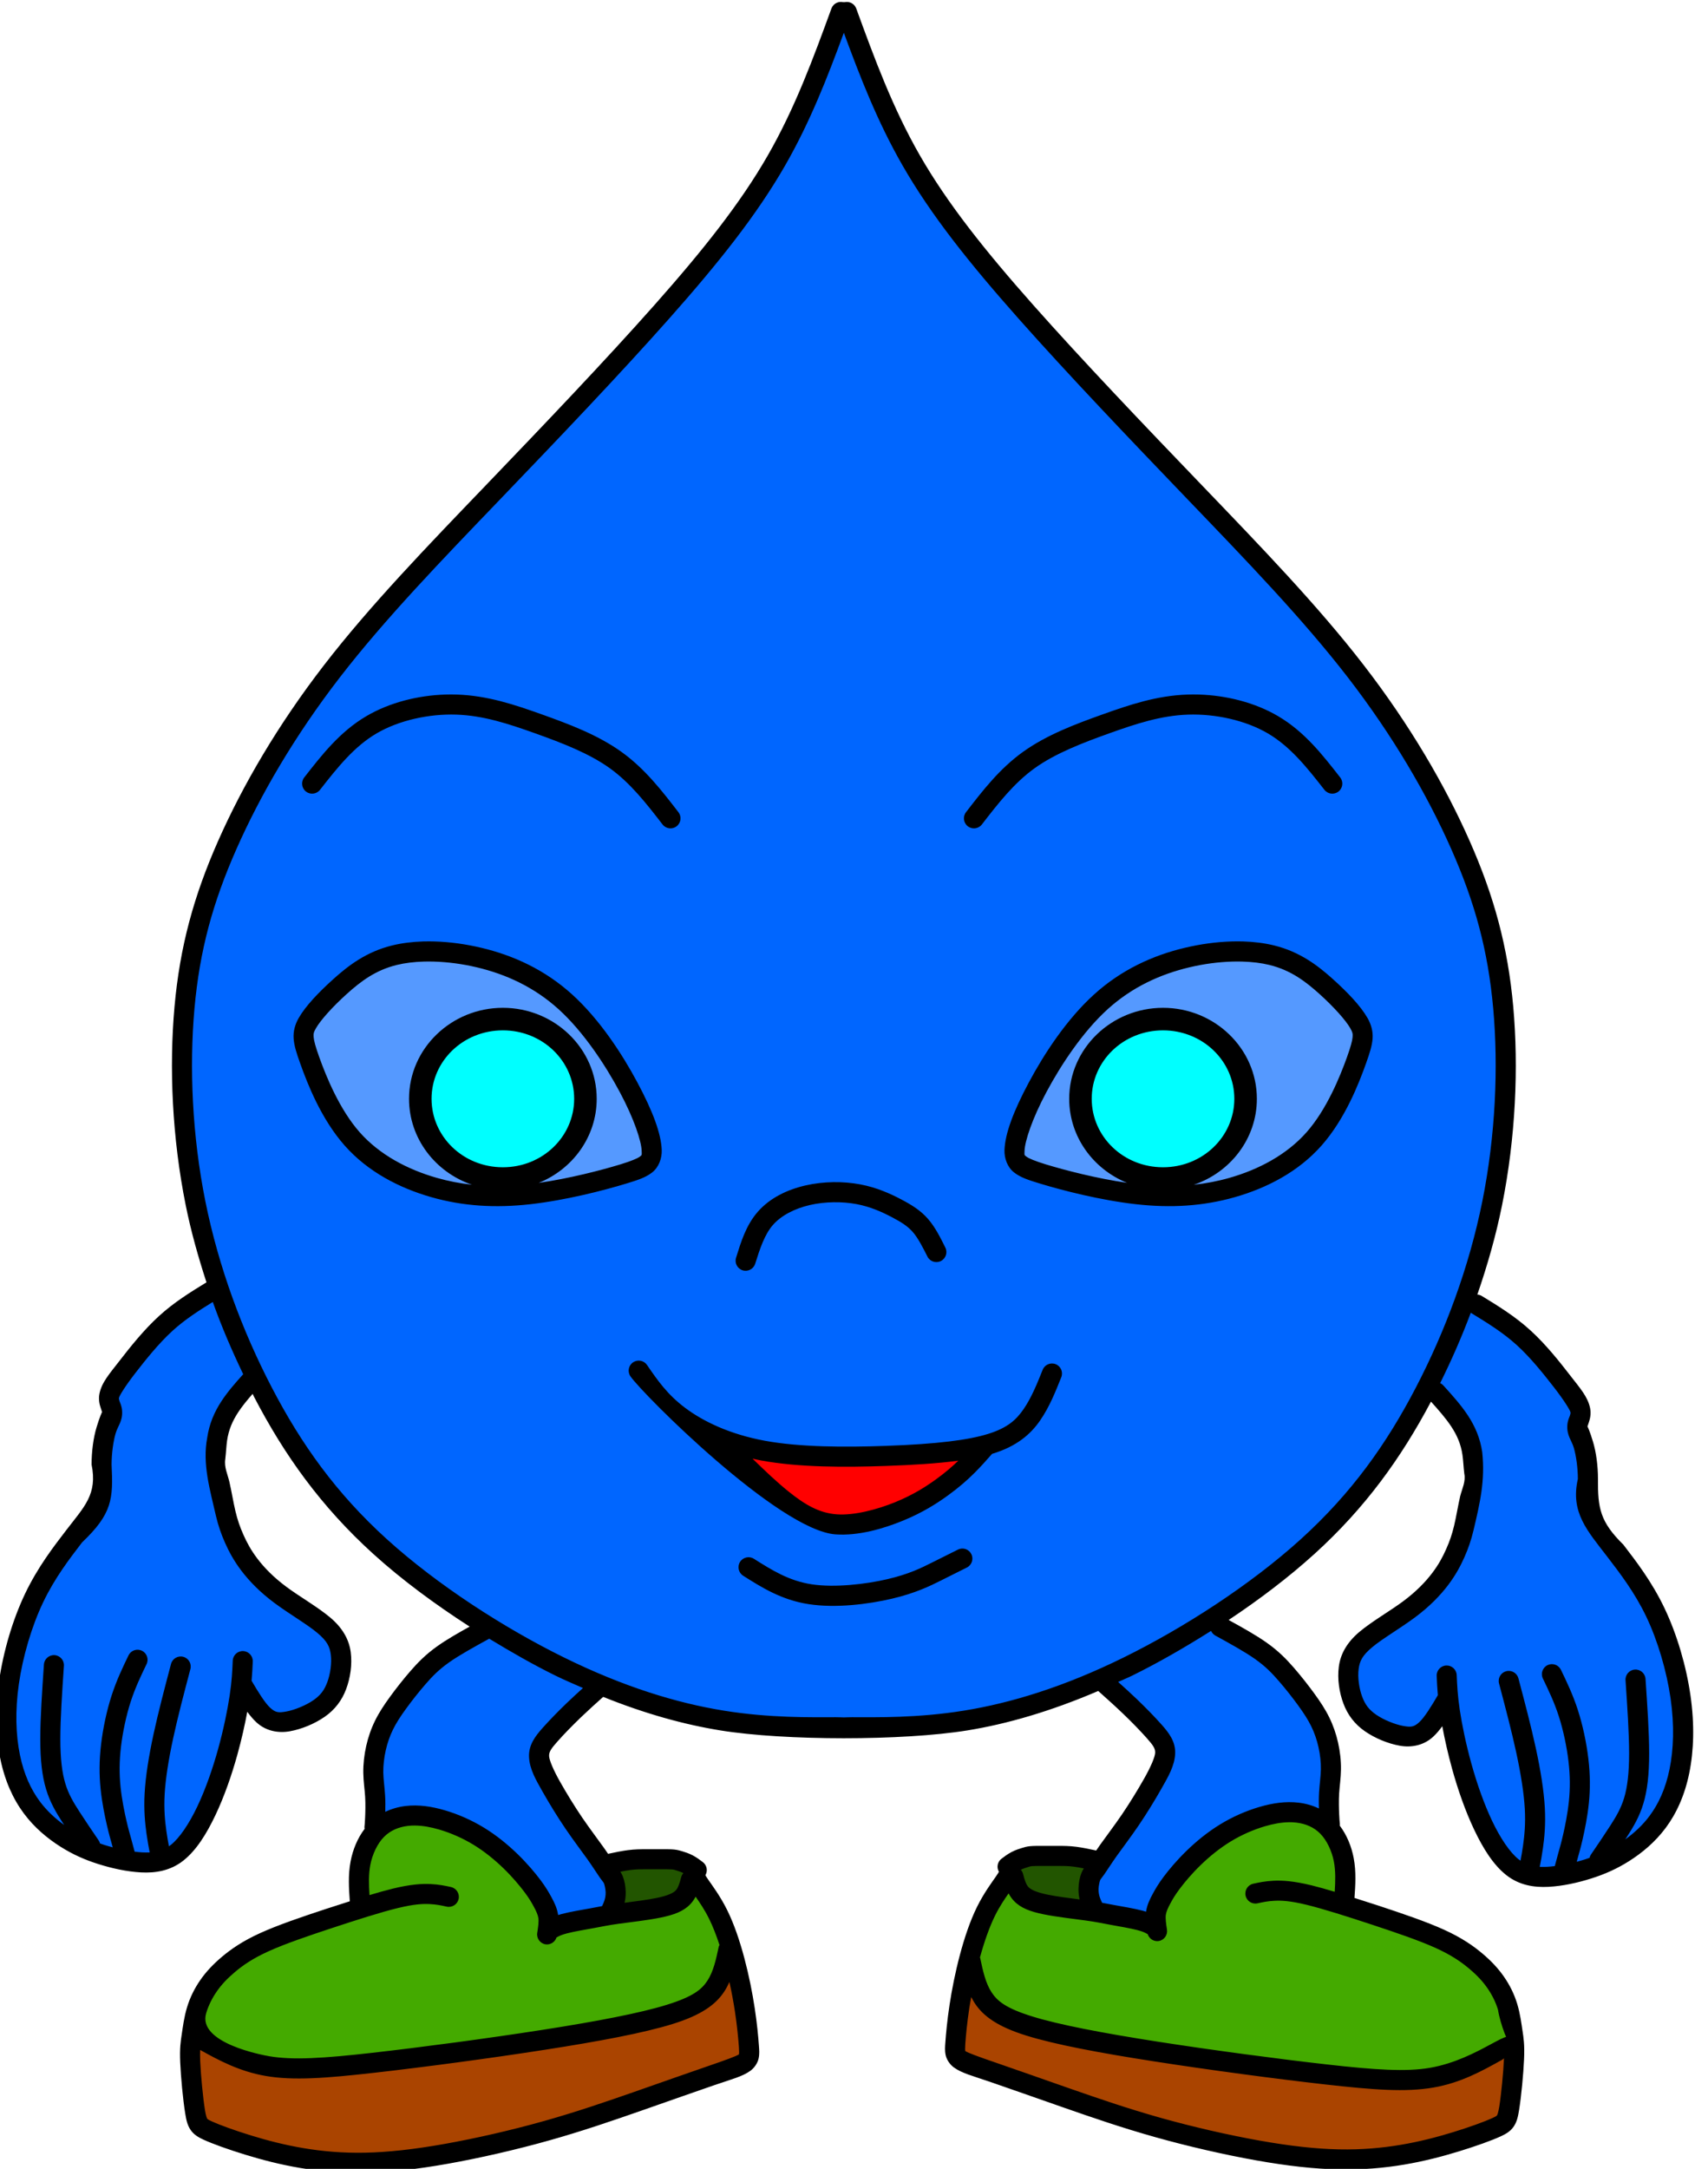 <?xml version="1.0" encoding="UTF-8" standalone="no"?>
<!-- Generator: Adobe Illustrator 13.0.2, SVG Export Plug-In . SVG Version: 6.00 Build 14948)  -->

<svg
   id="Layer_1"
   style="enable-background:new 0 0 217.604 276.167"
   xml:space="preserve"
   viewBox="0 0 217.604 276.167"
   version="1.1"
   y="0px"
   x="0px"
   sodipodi:docname="2.svg"
   inkscape:version="1.4 (e7c3feb100, 2024-10-09)"
   xmlns:inkscape="http://www.inkscape.org/namespaces/inkscape"
   xmlns:sodipodi="http://sodipodi.sourceforge.net/DTD/sodipodi-0.dtd"
   xmlns="http://www.w3.org/2000/svg"
   xmlns:svg="http://www.w3.org/2000/svg"
   xmlns:rdf="http://www.w3.org/1999/02/22-rdf-syntax-ns#"
   xmlns:cc="http://creativecommons.org/ns#"
   xmlns:dc="http://purl.org/dc/elements/1.1/"><defs
   id="defs36"><inkscape:path-effect
     effect="bspline"
     id="path-effect42"
     is_visible="true"
     lpeversion="1.3"
     weight="33.333"
     steps="2"
     helper_size="0"
     apply_no_weight="true"
     apply_with_weight="true"
     only_selected="false"
     uniform="false" /><inkscape:path-effect
     effect="bspline"
     id="path-effect41"
     is_visible="true"
     lpeversion="1.3"
     weight="33.333"
     steps="2"
     helper_size="0"
     apply_no_weight="true"
     apply_with_weight="true"
     only_selected="false"
     uniform="false" /><inkscape:path-effect
     effect="bspline"
     id="path-effect40"
     is_visible="true"
     lpeversion="1.3"
     weight="33.333"
     steps="2"
     helper_size="0"
     apply_no_weight="true"
     apply_with_weight="true"
     only_selected="false"
     uniform="false" /><inkscape:path-effect
     effect="bspline"
     id="path-effect39"
     is_visible="true"
     lpeversion="1.3"
     weight="33.333"
     steps="2"
     helper_size="0"
     apply_no_weight="true"
     apply_with_weight="true"
     only_selected="false"
     uniform="false" /><inkscape:path-effect
     effect="bspline"
     id="path-effect38"
     is_visible="true"
     lpeversion="1.3"
     weight="33.333"
     steps="2"
     helper_size="0"
     apply_no_weight="true"
     apply_with_weight="true"
     only_selected="false"
     uniform="false" /><inkscape:path-effect
     effect="bspline"
     id="path-effect37"
     is_visible="true"
     lpeversion="1.3"
     weight="33.333"
     steps="2"
     helper_size="0"
     apply_no_weight="true"
     apply_with_weight="true"
     only_selected="false"
     uniform="false" /><inkscape:path-effect
     effect="bspline"
     id="path-effect36"
     is_visible="true"
     lpeversion="1.3"
     weight="33.333"
     steps="2"
     helper_size="0"
     apply_no_weight="true"
     apply_with_weight="true"
     only_selected="false"
     uniform="false" /><inkscape:path-effect
     effect="bspline"
     id="path-effect35"
     is_visible="true"
     lpeversion="1.3"
     weight="33.333"
     steps="2"
     helper_size="0"
     apply_no_weight="true"
     apply_with_weight="true"
     only_selected="false"
     uniform="false" /><inkscape:path-effect
     effect="bspline"
     id="path-effect34"
     is_visible="true"
     lpeversion="1.3"
     weight="33.333"
     steps="2"
     helper_size="0"
     apply_no_weight="true"
     apply_with_weight="true"
     only_selected="false"
     uniform="false" /><inkscape:path-effect
     effect="bspline"
     id="path-effect33"
     is_visible="true"
     lpeversion="1.3"
     weight="33.333"
     steps="2"
     helper_size="0"
     apply_no_weight="true"
     apply_with_weight="true"
     only_selected="false"
     uniform="false" /><inkscape:path-effect
     effect="bspline"
     id="path-effect32"
     is_visible="true"
     lpeversion="1.3"
     weight="33.333"
     steps="2"
     helper_size="0"
     apply_no_weight="true"
     apply_with_weight="true"
     only_selected="false"
     uniform="false" /><inkscape:path-effect
     effect="bspline"
     id="path-effect31"
     is_visible="true"
     lpeversion="1.3"
     weight="33.333"
     steps="2"
     helper_size="0"
     apply_no_weight="true"
     apply_with_weight="true"
     only_selected="false"
     uniform="false" /><inkscape:path-effect
     effect="bspline"
     id="path-effect30"
     is_visible="true"
     lpeversion="1.3"
     weight="33.333"
     steps="2"
     helper_size="0"
     apply_no_weight="true"
     apply_with_weight="true"
     only_selected="false"
     uniform="false" /><inkscape:path-effect
     effect="bspline"
     id="path-effect29"
     is_visible="true"
     lpeversion="1.3"
     weight="33.333"
     steps="2"
     helper_size="0"
     apply_no_weight="true"
     apply_with_weight="true"
     only_selected="false"
     uniform="false" /><inkscape:path-effect
     effect="bspline"
     id="path-effect28"
     is_visible="true"
     lpeversion="1.3"
     weight="33.333"
     steps="2"
     helper_size="0"
     apply_no_weight="true"
     apply_with_weight="true"
     only_selected="false"
     uniform="false" /><inkscape:path-effect
     effect="bspline"
     id="path-effect27"
     is_visible="true"
     lpeversion="1.3"
     weight="33.333"
     steps="2"
     helper_size="0"
     apply_no_weight="true"
     apply_with_weight="true"
     only_selected="false"
     uniform="false" /><inkscape:path-effect
     effect="bspline"
     id="path-effect26"
     is_visible="true"
     lpeversion="1.3"
     weight="33.333"
     steps="2"
     helper_size="0"
     apply_no_weight="true"
     apply_with_weight="true"
     only_selected="false"
     uniform="false" /><inkscape:path-effect
     effect="bspline"
     id="path-effect25"
     is_visible="true"
     lpeversion="1.3"
     weight="33.333"
     steps="2"
     helper_size="0"
     apply_no_weight="true"
     apply_with_weight="true"
     only_selected="false"
     uniform="false" /><inkscape:path-effect
     effect="bspline"
     id="path-effect9"
     is_visible="true"
     lpeversion="1.3"
     weight="33.333"
     steps="2"
     helper_size="0"
     apply_no_weight="true"
     apply_with_weight="true"
     only_selected="false"
     uniform="false" /><inkscape:path-effect
     effect="bspline"
     id="path-effect24"
     is_visible="true"
     lpeversion="1.3"
     weight="33.333"
     steps="2"
     helper_size="0"
     apply_no_weight="true"
     apply_with_weight="true"
     only_selected="false"
     uniform="false" /><inkscape:path-effect
     effect="bspline"
     id="path-effect23"
     is_visible="true"
     lpeversion="1.3"
     weight="33.333"
     steps="2"
     helper_size="0"
     apply_no_weight="true"
     apply_with_weight="true"
     only_selected="false"
     uniform="false" /><inkscape:path-effect
     effect="bspline"
     id="path-effect22"
     is_visible="true"
     lpeversion="1.3"
     weight="33.333"
     steps="2"
     helper_size="0"
     apply_no_weight="true"
     apply_with_weight="true"
     only_selected="false"
     uniform="false" /><inkscape:path-effect
     effect="bspline"
     id="path-effect21"
     is_visible="true"
     lpeversion="1.3"
     weight="33.333"
     steps="2"
     helper_size="0"
     apply_no_weight="true"
     apply_with_weight="true"
     only_selected="false"
     uniform="false" /><inkscape:path-effect
     effect="bspline"
     id="path-effect20"
     is_visible="true"
     lpeversion="1.3"
     weight="33.333"
     steps="2"
     helper_size="0"
     apply_no_weight="true"
     apply_with_weight="true"
     only_selected="false"
     uniform="false" /><inkscape:path-effect
     effect="bspline"
     id="path-effect19"
     is_visible="true"
     lpeversion="1.3"
     weight="33.333"
     steps="2"
     helper_size="0"
     apply_no_weight="true"
     apply_with_weight="true"
     only_selected="false"
     uniform="false" /><inkscape:path-effect
     effect="bspline"
     id="path-effect18"
     is_visible="true"
     lpeversion="1.3"
     weight="33.333"
     steps="2"
     helper_size="0"
     apply_no_weight="true"
     apply_with_weight="true"
     only_selected="false"
     uniform="false" /><inkscape:path-effect
     effect="bspline"
     id="path-effect17"
     is_visible="true"
     lpeversion="1.3"
     weight="33.333"
     steps="2"
     helper_size="0"
     apply_no_weight="true"
     apply_with_weight="true"
     only_selected="false"
     uniform="false" /><inkscape:path-effect
     effect="bspline"
     id="path-effect16"
     is_visible="true"
     lpeversion="1.3"
     weight="33.333"
     steps="2"
     helper_size="0"
     apply_no_weight="true"
     apply_with_weight="true"
     only_selected="false"
     uniform="false" /><inkscape:path-effect
     effect="bspline"
     id="path-effect15"
     is_visible="true"
     lpeversion="1.3"
     weight="33.333"
     steps="2"
     helper_size="0"
     apply_no_weight="true"
     apply_with_weight="true"
     only_selected="false"
     uniform="false" /><inkscape:path-effect
     effect="bspline"
     id="path-effect14"
     is_visible="true"
     lpeversion="1.3"
     weight="33.333"
     steps="2"
     helper_size="0"
     apply_no_weight="true"
     apply_with_weight="true"
     only_selected="false"
     uniform="false" /><inkscape:path-effect
     effect="bspline"
     id="path-effect13"
     is_visible="true"
     lpeversion="1.3"
     weight="33.333"
     steps="2"
     helper_size="0"
     apply_no_weight="true"
     apply_with_weight="true"
     only_selected="false"
     uniform="false" /><inkscape:path-effect
     effect="bspline"
     id="path-effect12"
     is_visible="true"
     lpeversion="1.3"
     weight="33.333"
     steps="2"
     helper_size="0"
     apply_no_weight="true"
     apply_with_weight="true"
     only_selected="false"
     uniform="false" /><inkscape:path-effect
     effect="bspline"
     id="path-effect11"
     is_visible="true"
     lpeversion="1.3"
     weight="33.333"
     steps="2"
     helper_size="0"
     apply_no_weight="true"
     apply_with_weight="true"
     only_selected="false"
     uniform="false" /><inkscape:path-effect
     effect="bspline"
     id="path-effect10"
     is_visible="true"
     lpeversion="1.3"
     weight="33.333"
     steps="2"
     helper_size="0"
     apply_no_weight="true"
     apply_with_weight="true"
     only_selected="false"
     uniform="false" /><inkscape:path-effect
     effect="bspline"
     id="path-effect8"
     is_visible="true"
     lpeversion="1.3"
     weight="33.333"
     steps="2"
     helper_size="0"
     apply_no_weight="true"
     apply_with_weight="true"
     only_selected="false"
     uniform="false" /><inkscape:path-effect
     effect="bspline"
     id="path-effect7"
     is_visible="true"
     lpeversion="1.3"
     weight="33.333"
     steps="2"
     helper_size="0"
     apply_no_weight="true"
     apply_with_weight="true"
     only_selected="false"
     uniform="false" /><inkscape:path-effect
     effect="bspline"
     id="path-effect6"
     is_visible="true"
     lpeversion="1.3"
     weight="33.333"
     steps="2"
     helper_size="0"
     apply_no_weight="true"
     apply_with_weight="true"
     only_selected="false"
     uniform="false" /><inkscape:path-effect
     effect="bspline"
     id="path-effect5"
     is_visible="true"
     lpeversion="1.3"
     weight="33.333"
     steps="2"
     helper_size="0"
     apply_no_weight="true"
     apply_with_weight="true"
     only_selected="false"
     uniform="false" /><inkscape:path-effect
     effect="bspline"
     id="path-effect4"
     is_visible="true"
     lpeversion="1.3"
     weight="33.333"
     steps="2"
     helper_size="0"
     apply_no_weight="true"
     apply_with_weight="true"
     only_selected="false"
     uniform="false" /><inkscape:path-effect
     effect="bspline"
     id="path-effect3"
     is_visible="true"
     lpeversion="1.3"
     weight="33.333"
     steps="2"
     helper_size="0"
     apply_no_weight="true"
     apply_with_weight="true"
     only_selected="false"
     uniform="false" /><inkscape:path-effect
     effect="bspline"
     id="path-effect2"
     is_visible="true"
     lpeversion="1.3"
     weight="33.333"
     steps="2"
     helper_size="0"
     apply_no_weight="true"
     apply_with_weight="true"
     only_selected="false"
     uniform="false" /><inkscape:path-effect
     effect="bspline"
     id="path-effect2-3"
     is_visible="true"
     lpeversion="1.3"
     weight="33.333"
     steps="2"
     helper_size="0"
     apply_no_weight="true"
     apply_with_weight="true"
     only_selected="false"
     uniform="false" /><inkscape:path-effect
     effect="bspline"
     id="path-effect3-7"
     is_visible="true"
     lpeversion="1.3"
     weight="33.333"
     steps="2"
     helper_size="0"
     apply_no_weight="true"
     apply_with_weight="true"
     only_selected="false"
     uniform="false" /><inkscape:path-effect
     effect="bspline"
     id="path-effect4-3"
     is_visible="true"
     lpeversion="1.3"
     weight="33.333"
     steps="2"
     helper_size="0"
     apply_no_weight="true"
     apply_with_weight="true"
     only_selected="false"
     uniform="false" /><inkscape:path-effect
     effect="bspline"
     id="path-effect12-6"
     is_visible="true"
     lpeversion="1.3"
     weight="33.333"
     steps="2"
     helper_size="0"
     apply_no_weight="true"
     apply_with_weight="true"
     only_selected="false"
     uniform="false" /><inkscape:path-effect
     effect="bspline"
     id="path-effect17-2"
     is_visible="true"
     lpeversion="1.3"
     weight="33.333"
     steps="2"
     helper_size="0"
     apply_no_weight="true"
     apply_with_weight="true"
     only_selected="false"
     uniform="false" /><inkscape:path-effect
     effect="bspline"
     id="path-effect16-9"
     is_visible="true"
     lpeversion="1.3"
     weight="33.333"
     steps="2"
     helper_size="0"
     apply_no_weight="true"
     apply_with_weight="true"
     only_selected="false"
     uniform="false" /><inkscape:path-effect
     effect="bspline"
     id="path-effect15-1"
     is_visible="true"
     lpeversion="1.3"
     weight="33.333"
     steps="2"
     helper_size="0"
     apply_no_weight="true"
     apply_with_weight="true"
     only_selected="false"
     uniform="false" /><inkscape:path-effect
     effect="bspline"
     id="path-effect14-2"
     is_visible="true"
     lpeversion="1.3"
     weight="33.333"
     steps="2"
     helper_size="0"
     apply_no_weight="true"
     apply_with_weight="true"
     only_selected="false"
     uniform="false" /><inkscape:path-effect
     effect="bspline"
     id="path-effect13-7"
     is_visible="true"
     lpeversion="1.3"
     weight="33.333"
     steps="2"
     helper_size="0"
     apply_no_weight="true"
     apply_with_weight="true"
     only_selected="false"
     uniform="false" /><inkscape:path-effect
     effect="bspline"
     id="path-effect23-2"
     is_visible="true"
     lpeversion="1.3"
     weight="33.333"
     steps="2"
     helper_size="0"
     apply_no_weight="true"
     apply_with_weight="true"
     only_selected="false"
     uniform="false" /><inkscape:path-effect
     effect="bspline"
     id="path-effect22-6"
     is_visible="true"
     lpeversion="1.3"
     weight="33.333"
     steps="2"
     helper_size="0"
     apply_no_weight="true"
     apply_with_weight="true"
     only_selected="false"
     uniform="false" /><inkscape:path-effect
     effect="bspline"
     id="path-effect21-1"
     is_visible="true"
     lpeversion="1.3"
     weight="33.333"
     steps="2"
     helper_size="0"
     apply_no_weight="true"
     apply_with_weight="true"
     only_selected="false"
     uniform="false" /><inkscape:path-effect
     effect="bspline"
     id="path-effect20-8"
     is_visible="true"
     lpeversion="1.3"
     weight="33.333"
     steps="2"
     helper_size="0"
     apply_no_weight="true"
     apply_with_weight="true"
     only_selected="false"
     uniform="false" /><inkscape:path-effect
     effect="bspline"
     id="path-effect19-7"
     is_visible="true"
     lpeversion="1.3"
     weight="33.333"
     steps="2"
     helper_size="0"
     apply_no_weight="true"
     apply_with_weight="true"
     only_selected="false"
     uniform="false" /><inkscape:path-effect
     effect="bspline"
     id="path-effect18-9"
     is_visible="true"
     lpeversion="1.3"
     weight="33.333"
     steps="2"
     helper_size="0"
     apply_no_weight="true"
     apply_with_weight="true"
     only_selected="false"
     uniform="false" /><inkscape:path-effect
     effect="bspline"
     id="path-effect24-9"
     is_visible="true"
     lpeversion="1.3"
     weight="33.333"
     steps="2"
     helper_size="0"
     apply_no_weight="true"
     apply_with_weight="true"
     only_selected="false"
     uniform="false" /><inkscape:path-effect
     effect="bspline"
     id="path-effect29-7"
     is_visible="true"
     lpeversion="1.3"
     weight="33.333"
     steps="2"
     helper_size="0"
     apply_no_weight="true"
     apply_with_weight="true"
     only_selected="false"
     uniform="false" /></defs><sodipodi:namedview
   id="namedview36"
   pagecolor="#ffffff"
   bordercolor="#000000"
   borderopacity="0.25"
   inkscape:showpageshadow="2"
   inkscape:pageopacity="0.0"
   inkscape:pagecheckerboard="0"
   inkscape:deskcolor="#d1d1d1"
   inkscape:zoom="9.42"
   inkscape:cx="86.624204"
   inkscape:cy="145.64756"
   inkscape:window-width="1920"
   inkscape:window-height="1011"
   inkscape:window-x="0"
   inkscape:window-y="0"
   inkscape:window-maximized="1"
   inkscape:current-layer="Layer_1" />




































<g
   inkscape:groupmode="layer"
   id="layer1"
   inkscape:label="Layer 1"><path
     id="path8"
     style="opacity:1;fill:#aa4400;stroke-width:2.719;stroke-linecap:round"
     d="M 93.094 250.486 C 93.053 250.478 93.009 250.485 92.963 250.504 C 92.593 250.656 92.023 251.68 91.311 252.535 C 90.598 253.39 89.744 254.075 88.139 254.854 C 86.534 255.632 84.179 256.505 81.529 257.312 C 78.88 258.12 75.935 258.861 70.475 259.688 C 65.014 260.514 57.038 261.425 51.055 262.004 C 45.072 262.583 41.082 262.831 37.91 262.717 C 34.738 262.603 32.384 262.127 30.484 261.586 C 28.585 261.045 27.141 260.437 26.201 260.086 C 25.261 259.735 24.824 259.639 24.691 261.035 C 24.558 262.431 24.729 265.317 24.947 267.207 C 25.166 269.097 25.433 269.99 26.297 270.73 C 27.161 271.471 28.622 272.06 31.215 272.744 C 33.807 273.428 37.53 274.208 40.797 274.721 C 44.064 275.234 46.876 275.479 51.387 274.947 C 55.898 274.415 62.109 273.106 69.326 271.055 C 76.544 269.003 84.768 266.211 89.203 264.539 C 93.638 262.868 94.283 262.318 94.559 261.463 C 94.834 260.608 94.738 259.449 94.529 257.787 C 94.32 256.125 93.999 253.961 93.752 252.518 C 93.536 251.255 93.378 250.542 93.094 250.486 z M 123.789 252.514 C 123.741 252.521 123.694 252.536 123.646 252.555 C 123.457 252.631 123.267 252.783 123.172 252.859 L 123.076 252.934 C 122.639 256.067 122.202 259.203 122.174 260.855 C 122.145 262.508 122.526 262.678 125.508 263.732 C 128.49 264.787 134.075 266.723 140.855 268.68 C 147.636 270.636 155.612 272.612 160.607 273.656 C 165.603 274.701 167.617 274.816 169.82 274.854 C 172.024 274.892 174.416 274.852 177.256 274.396 C 180.095 273.941 183.382 273.067 185.889 272.336 C 188.396 271.605 190.123 271.016 191.025 270.607 C 191.928 270.199 192.004 269.972 192.213 268.301 C 192.422 266.629 192.763 263.514 192.744 261.994 C 192.725 260.475 192.345 260.55 191.898 260.74 C 191.452 260.93 190.941 261.234 190.096 261.643 C 189.25 262.051 188.073 262.564 186.506 263.162 C 184.939 263.76 182.981 264.444 179.619 264.52 C 176.257 264.596 171.492 264.065 164.986 263.248 C 158.481 262.431 150.237 261.329 144.396 260.408 C 138.556 259.487 135.12 258.746 132.584 258.062 C 130.048 257.379 128.413 256.752 127.283 256.068 C 126.153 255.385 125.527 254.643 125.1 254.035 C 124.672 253.427 124.445 252.954 124.236 252.717 C 124.08 252.539 123.932 252.493 123.789 252.514 z " /><path
     id="path7"
     style="enable-background:new 0 0 217.604 276.167;opacity:1;fill:#225500;stroke-width:2.719;stroke-linecap:round"
     d="M 135.512 236.189 C 134.511 236.189 133.448 236.295 132.498 236.457 C 131.231 236.673 130.166 236.989 129.691 237.594 C 129.216 238.198 129.333 239.09 129.592 239.824 C 129.851 240.558 130.253 241.134 131.361 241.609 C 132.47 242.084 134.282 242.458 135.779 242.703 C 137.276 242.948 138.456 243.064 138.902 242.574 C 139.349 242.085 139.061 240.989 139.09 239.953 C 139.119 238.917 139.465 237.939 139.119 237.291 C 138.774 236.643 137.737 236.327 136.484 236.227 C 136.171 236.201 135.845 236.189 135.512 236.189 z M 84.102 236.631 C 82.792 236.622 81.422 236.746 80.326 236.859 C 79.074 236.989 78.18 237.104 77.936 237.752 C 77.691 238.4 78.094 239.58 78.166 240.631 C 78.238 241.682 77.98 242.601 78.297 243.033 C 78.614 243.465 79.504 243.408 81.059 243.148 C 82.613 242.889 84.83 242.429 86.154 241.811 C 87.478 241.192 87.909 240.415 88.197 239.623 C 88.485 238.831 88.629 238.025 88.039 237.492 C 87.449 236.96 86.126 236.702 84.658 236.645 C 84.475 236.637 84.289 236.632 84.102 236.631 z " /><path
     id="path6"
     style="opacity:1;fill:#44aa00;stroke-width:2.719;stroke-linecap:round"
     d="M 162.613 230.834 C 161.813 230.868 160.974 230.994 160.117 231.246 C 158.404 231.75 156.621 232.757 154.865 234.096 C 153.109 235.434 151.382 237.103 150.188 238.629 C 148.993 240.155 148.33 241.537 147.941 242.588 C 147.553 243.639 147.438 244.358 146.732 244.574 C 146.027 244.79 144.731 244.501 143.076 244.199 C 141.421 243.897 139.407 243.58 137.406 243.148 C 135.406 242.717 133.421 242.17 132.082 241.666 C 130.744 241.162 130.052 240.702 129.434 240.486 C 128.815 240.27 128.268 240.3 127.994 240.314 C 127.721 240.329 127.719 240.329 127.043 241.84 C 126.367 243.351 125.015 246.374 124.555 248.619 C 124.094 250.864 124.525 252.332 125.188 253.613 C 125.85 254.894 126.741 255.988 129.303 257.053 C 131.865 258.118 136.097 259.154 142.502 260.291 C 148.907 261.428 157.484 262.665 163.688 263.5 C 169.891 264.335 173.719 264.766 176.684 264.867 C 179.648 264.968 181.751 264.738 184.342 263.932 C 186.933 263.126 190.012 261.745 191.451 260.248 C 192.89 258.751 192.69 257.138 192.143 255.584 C 191.596 254.03 190.703 252.534 189.494 251.311 C 188.285 250.087 186.759 249.137 184.557 247.957 C 182.355 246.777 179.476 245.365 177.217 244.473 C 174.957 243.58 173.317 243.207 172.338 242.357 C 171.359 241.508 171.043 240.185 170.971 238.875 C 170.899 237.565 171.07 236.269 170.725 235.146 C 170.379 234.024 169.516 233.074 168.494 232.369 C 167.472 231.664 166.293 231.203 164.883 230.973 C 164.178 230.858 163.414 230.8 162.613 230.834 z M 53.312 231.441 C 52.212 231.457 51.232 231.689 50.359 232.066 C 48.963 232.671 47.841 233.651 47.279 234.615 C 46.718 235.58 46.719 236.529 46.59 237.307 C 46.46 238.084 46.2 238.687 46.113 239.521 C 46.027 240.356 46.113 241.422 45.451 242.285 C 44.789 243.149 43.38 243.812 40.703 244.877 C 38.026 245.942 34.081 247.41 31.375 249.051 C 28.669 250.692 27.202 252.505 26.18 254.045 C 25.158 255.585 24.583 256.85 24.641 257.857 C 24.698 258.865 25.388 259.615 26.799 260.363 C 28.209 261.112 30.34 261.86 32.125 262.363 C 33.91 262.867 35.347 263.127 37.693 263.17 C 40.039 263.213 43.293 263.04 48.129 262.508 C 52.965 261.975 59.385 261.082 64.998 260.189 C 70.611 259.297 75.418 258.406 79.16 257.672 C 82.902 256.938 85.578 256.361 87.521 255.541 C 89.465 254.721 90.673 253.655 91.508 252.475 C 92.343 251.294 92.804 250 92.904 248.834 C 93.005 247.668 92.746 246.631 92.127 245.293 C 91.508 243.954 90.53 242.315 89.854 241.451 C 89.177 240.588 88.802 240.502 88.068 240.818 C 87.334 241.135 86.241 241.853 84.543 242.371 C 82.845 242.889 80.542 243.207 78.182 243.682 C 75.821 244.157 73.402 244.79 72.078 244.92 C 70.754 245.049 70.523 244.675 69.904 243.711 C 69.285 242.747 68.279 241.191 66.912 239.521 C 65.545 237.852 63.816 236.068 61.787 234.629 C 59.758 233.19 57.426 232.096 55.426 231.664 C 54.676 231.502 53.973 231.432 53.312 231.441 z " /><path
     style="display:inline;opacity:1;fill:#ff0000;stroke-width:2.554;stroke-linecap:round"
     d="m 94.875,185.488 c 0.559,0.955 2.143,2.772 3.727,4.216 1.584,1.444 3.168,2.516 4.647,3.191 1.479,0.676 2.853,0.955 4.356,0.932 1.502,-0.023 3.133,-0.349 5.218,-1.06 2.085,-0.71 4.624,-1.805 6.802,-3.331 2.178,-1.526 3.995,-3.482 4.216,-4.333 0.221,-0.85 -1.153,-0.594 -2.83,-0.431 -1.677,0.163 -3.657,0.233 -6.208,0.373 -2.551,0.14 -5.672,0.349 -8.525,0.314 -2.853,-0.035 -5.439,-0.314 -7.233,-0.524 -1.794,-0.21 -2.795,-0.349 -3.529,-0.373 -0.734,-0.023 -1.2,0.07 -0.641,1.025 z"
     id="path5"
     inkscape:path-effect="#path-effect29"
     inkscape:original-d="m 93.850454,184.62614 c 1.583974,1.81691 3.167948,3.63382 4.751922,5.45073 1.584004,1.07153 3.167944,2.14302 4.751924,3.21453 1.37436,0.27954 2.74866,0.55905 4.12299,0.83858 1.63059,-0.32612 3.26112,-0.65223 4.89168,-0.97834 2.53907,-1.09483 5.07804,-2.18961 7.61705,-3.28441 1.81695,-1.95672 3.63383,-3.91335 5.45074,-5.87003 -1.37436,0.25624 -2.74866,0.51247 -4.12299,0.7687 -1.98001,0.0699 -3.95994,0.13976 -5.93991,0.20964 -3.12142,0.20965 -6.24272,0.41929 -9.36408,0.62893 -2.58565,-0.27953 -5.17121,-0.55905 -7.75681,-0.83857 -1.001651,-0.13977 -2.003261,-0.27953 -3.004892,-0.41929 -0.465884,0.0932 -0.931749,0.18635 -1.397624,0.27953 z" /><path
     id="path4"
     style="display:inline;opacity:1;fill:#5599ff;stroke-width:2.554;stroke-linecap:round"
     d="m 55.443,121.059 c -1.246,0.003 -2.499,0.143 -3.734,0.453 -3.295,0.828 -6.466,2.872 -8.492,4.334 -2.026,1.462 -2.907,2.342 -3.471,2.977 -0.564,0.634 -0.81,1.023 -1.039,1.41 -0.229,0.388 -0.44,0.776 0.018,2.396 0.458,1.621 1.586,4.474 3.26,7.24 1.674,2.766 3.893,5.445 6.113,7.348 2.22,1.903 4.44,3.029 6.977,3.822 2.537,0.793 5.392,1.252 8.404,1.27 3.013,0.018 6.184,-0.406 9.479,-1.234 3.295,-0.828 6.711,-2.061 8.42,-2.836 1.709,-0.775 1.71,-1.092 1.428,-2.025 -0.282,-0.934 -0.845,-2.485 -1.885,-4.898 -1.039,-2.414 -2.554,-5.691 -4.439,-8.387 -1.885,-2.696 -4.141,-4.808 -6.643,-6.623 -2.502,-1.815 -5.251,-3.33 -8.334,-4.281 -1.927,-0.595 -3.984,-0.97 -6.061,-0.965 z m 102.811,0.119 c -1.224,-0.018 -2.493,0.105 -3.85,0.316 -2.713,0.423 -5.779,1.198 -8.352,2.396 -2.572,1.198 -4.649,2.819 -6.816,5.127 -2.167,2.308 -4.424,5.301 -6.133,8.438 -1.709,3.136 -2.871,6.414 -3.082,8.369 -0.211,1.956 0.528,2.59 1.92,3.207 1.392,0.617 3.435,1.216 5.408,1.656 1.973,0.44 3.878,0.722 6.203,0.951 2.326,0.229 5.073,0.404 7.346,0.387 2.273,-0.018 4.07,-0.229 6.008,-0.775 1.938,-0.546 4.018,-1.426 5.762,-2.342 1.744,-0.916 3.153,-1.867 4.58,-3.541 1.427,-1.674 2.872,-4.071 3.982,-6.361 1.11,-2.29 1.884,-4.475 2.043,-6.166 0.159,-1.691 -0.299,-2.89 -1.127,-4.053 -0.828,-1.163 -2.027,-2.29 -3.807,-3.594 -1.779,-1.304 -4.139,-2.784 -6.5,-3.488 -1.18,-0.352 -2.361,-0.51 -3.586,-0.527 z m -11.799,8.836 c 0.312,-0.005 0.647,0.003 1.008,0.025 1.445,0.088 3.313,0.405 4.863,0.986 1.55,0.581 2.783,1.427 3.734,2.484 0.951,1.057 1.62,2.325 1.955,3.664 0.335,1.339 0.335,2.749 0.018,4.158 -0.317,1.409 -0.951,2.819 -1.691,4.105 -0.74,1.286 -1.584,2.448 -3.17,3.188 -1.586,0.74 -3.913,1.057 -6.203,0.74 -2.29,-0.317 -4.544,-1.269 -5.936,-2.432 -1.392,-1.163 -1.921,-2.536 -2.291,-3.893 -0.37,-1.357 -0.582,-2.696 -0.529,-4.053 0.053,-1.357 0.371,-2.729 1.076,-4.016 0.705,-1.286 1.797,-2.485 2.643,-3.26 0.846,-0.775 1.443,-1.128 2.254,-1.375 0.608,-0.185 1.335,-0.31 2.27,-0.324 z m -82.865,0.246 c 0.267,0.003 0.524,0.013 0.775,0.021 1.004,0.035 1.882,0.047 2.955,0.246 1.073,0.199 2.342,0.586 3.328,1.273 0.987,0.687 1.692,1.673 2.309,3.012 0.617,1.339 1.144,3.031 1.162,4.828 0.018,1.797 -0.476,3.7 -1.428,5.268 -0.951,1.568 -2.359,2.801 -4.086,3.594 -1.727,0.793 -3.771,1.145 -5.744,0.969 -1.973,-0.176 -3.876,-0.881 -5.268,-1.832 -1.392,-0.951 -2.272,-2.149 -2.854,-3.682 -0.581,-1.533 -0.864,-3.4 -0.617,-5.25 0.247,-1.85 1.021,-3.682 2.271,-5.109 1.251,-1.427 2.979,-2.449 4.42,-2.93 1.081,-0.36 1.973,-0.417 2.775,-0.408 z" /><path
     id="path3"
     style="display:inline;opacity:1;fill:#00ffff;stroke-width:2.554;stroke-linecap:round"
     d="m 146.455,130.014 c -0.935,0.014 -1.662,0.139 -2.27,0.324 -0.81,0.247 -1.408,0.6 -2.254,1.375 -0.846,0.775 -1.938,1.974 -2.643,3.26 -0.705,1.286 -1.023,2.659 -1.076,4.016 -0.053,1.357 0.159,2.696 0.529,4.053 0.37,1.357 0.899,2.73 2.291,3.893 1.392,1.163 3.645,2.115 5.936,2.432 2.29,0.317 4.617,-2.7e-4 6.203,-0.74 1.586,-0.74 2.43,-1.901 3.17,-3.188 0.74,-1.286 1.374,-2.696 1.691,-4.105 0.317,-1.409 0.317,-2.819 -0.018,-4.158 -0.335,-1.339 -1.004,-2.607 -1.955,-3.664 -0.951,-1.057 -2.184,-1.903 -3.734,-2.484 -1.55,-0.581 -3.419,-0.898 -4.863,-0.986 -0.361,-0.022 -0.696,-0.03 -1.008,-0.025 z m -82.865,0.246 c -0.802,-0.009 -1.695,0.048 -2.775,0.408 -1.441,0.48 -3.169,1.503 -4.42,2.93 -1.251,1.427 -2.025,3.259 -2.271,5.109 -0.247,1.85 0.036,3.717 0.617,5.25 0.581,1.533 1.462,2.73 2.854,3.682 1.392,0.951 3.294,1.656 5.268,1.832 1.973,0.176 4.018,-0.176 5.744,-0.969 1.727,-0.793 3.135,-2.026 4.086,-3.594 0.951,-1.568 1.445,-3.471 1.428,-5.268 -0.018,-1.797 -0.545,-3.489 -1.162,-4.828 -0.617,-1.339 -1.322,-2.325 -2.309,-3.012 -0.987,-0.687 -2.255,-1.074 -3.328,-1.273 -1.073,-0.199 -1.951,-0.211 -2.955,-0.246 -0.251,-0.009 -0.508,-0.018 -0.775,-0.021 z" /><path
     id="path2"
     style="opacity:1;fill:#0066ff;stroke-width:2.554;stroke-linecap:round"
     d="M 107.455 2.635 C 107.334 2.662 107.224 2.732 107.117 2.818 C 106.691 3.163 106.326 3.771 105.332 5.92 C 104.338 8.069 102.718 11.76 100.73 15.633 C 98.743 19.506 96.391 23.56 93.248 27.838 C 90.105 32.116 86.172 36.619 82.867 40.41 C 79.562 44.202 76.886 47.284 71.635 52.799 C 66.383 58.314 58.557 66.262 52.758 72.588 C 46.959 78.914 43.188 83.617 39.883 88.26 C 36.578 92.903 33.739 97.485 31.59 101.398 C 29.441 105.312 27.98 108.555 26.662 112.469 C 25.344 116.382 24.169 120.966 23.561 126.359 C 22.952 131.753 22.912 137.956 23.135 142.518 C 23.358 147.08 23.845 150 24.393 152.555 C 24.94 155.109 25.547 157.3 26.074 158.82 C 26.601 160.341 27.048 161.193 27.92 163.605 C 28.792 166.018 30.09 169.992 31.996 174.352 C 33.902 178.711 36.416 183.454 39.295 187.408 C 42.174 191.362 45.418 194.525 49.088 197.668 C 52.758 200.811 56.854 203.933 61.254 206.771 C 61.742 207.086 62.245 207.384 62.74 207.691 C 62.363 207.67 61.953 207.729 61.469 207.889 C 59.967 208.384 57.756 209.836 55.76 211.453 C 53.763 213.07 51.98 214.851 50.693 216.518 C 49.406 218.184 48.615 219.736 48.186 221.254 C 47.757 222.772 47.689 224.258 47.838 225.66 C 47.986 227.062 48.349 228.38 48.58 229.123 L 48.219 229.307 C 48.384 230.462 48.547 231.618 49.207 231.932 C 49.867 232.245 51.024 231.716 52.559 231.617 C 54.093 231.518 56.007 231.847 58.186 232.92 C 60.364 233.993 62.805 235.809 64.703 237.426 C 66.601 239.043 67.954 240.462 68.68 241.732 C 69.406 243.003 69.504 244.125 70.016 244.57 C 70.527 245.016 71.452 244.785 72.838 244.537 C 74.224 244.29 76.072 244.025 77.111 243.547 C 78.151 243.068 78.384 242.377 78.367 241.535 C 78.351 240.694 78.085 239.703 77.26 238.168 C 76.435 236.633 75.05 234.555 73.713 232.492 C 72.376 230.429 71.089 228.384 70.215 226.932 C 69.34 225.479 68.877 224.62 68.943 223.58 C 69.009 222.54 69.604 221.32 70.875 219.885 C 72.146 218.449 74.092 216.799 76.039 215.148 L 75.035 215.658 C 75.084 215.598 75.143 215.535 75.182 215.479 C 75.502 215.006 75.467 214.646 75.268 214.365 C 79.763 216.366 84.178 217.904 89.193 218.836 C 94.323 219.789 100.081 220.113 105.271 220.234 C 110.462 220.356 115.085 220.276 119.789 219.729 C 124.493 219.181 129.278 218.167 134.59 216.221 C 136.705 215.446 138.894 214.504 141.057 213.52 C 141.165 213.686 141.365 213.911 141.68 214.26 C 142.607 215.287 144.461 217.344 145.789 219.123 C 147.117 220.903 147.921 222.406 147.52 224.486 C 147.119 226.567 145.513 229.222 143.982 231.627 C 142.452 234.032 139.543 238.334 139.42 238.922 C 139.297 239.51 139.052 240.674 138.922 241.496 C 138.791 242.318 138.773 242.797 139.686 243.258 C 140.598 243.719 142.442 244.162 143.727 244.312 C 145.011 244.463 145.738 244.321 146.385 243.771 C 147.032 243.222 147.598 242.265 149.016 240.555 C 150.433 238.845 152.702 236.381 155.271 234.609 C 157.841 232.837 160.713 231.756 163.008 231.393 C 165.303 231.029 167.021 231.384 167.986 231.057 C 168.952 230.729 169.165 229.718 169.289 228.221 C 169.413 226.723 169.449 224.738 169.156 223.02 C 168.864 221.301 168.244 219.847 167.27 218.234 C 166.295 216.622 164.966 214.85 163.602 213.281 C 162.237 211.713 160.837 210.35 159.605 209.34 C 158.374 208.33 157.31 207.672 156.424 207.123 C 155.809 206.742 155.277 206.419 154.623 206.371 C 157.008 204.893 159.151 203.395 161.477 201.521 C 165.126 198.581 169.303 194.729 173.176 189.924 C 176.476 185.828 179.511 181.073 181.893 176.773 C 181.956 176.841 182.049 176.915 182.178 177.014 C 182.673 177.393 183.663 178.151 184.57 179.422 C 185.478 180.693 186.304 182.476 186.947 184.324 C 187.238 185.161 187.489 185.994 187.744 186.764 L 186.887 191.516 L 187.098 191.596 C 186.667 193.112 185.99 195.405 185.027 197.535 C 183.932 199.96 182.532 201.989 180.615 203.865 C 178.698 205.742 176.263 207.466 174.721 208.734 C 173.179 210.002 172.529 210.814 172.215 212.031 C 171.9 213.249 171.92 214.871 172.326 216.119 C 172.732 217.367 173.523 218.24 174.578 218.99 C 175.633 219.741 176.953 220.37 178.119 220.664 C 179.286 220.958 180.301 220.917 181.285 220.359 C 182.269 219.801 183.221 218.726 183.789 218.473 C 184.357 218.219 184.54 218.786 184.986 220.379 C 185.433 221.972 186.143 224.589 187.178 227.389 C 188.212 230.188 189.571 233.171 190.697 235.068 C 191.823 236.965 192.716 237.777 194.086 238.264 C 195.455 238.751 197.303 238.913 199.504 238.527 C 201.705 238.142 204.261 237.208 206.219 236.143 C 208.177 235.077 209.535 233.882 210.752 232.289 C 211.969 230.696 213.045 228.707 213.664 226.191 C 214.283 223.676 214.445 220.633 214.15 217.59 C 213.856 214.547 213.105 211.504 211.645 208.156 C 210.184 204.809 208.014 201.157 206.178 198.418 C 204.91 196.527 203.812 195.102 202.854 194.092 L 202.734 190.182 L 202.189 190.047 C 202.274 189.364 202.283 188.523 202.096 187.311 C 201.848 185.71 201.32 183.598 201.188 182.129 C 201.055 180.66 201.32 179.836 201.188 178.961 C 201.055 178.086 200.529 177.162 199.176 175.578 C 197.823 173.994 195.644 171.749 193.631 170 C 191.618 168.251 189.769 166.996 188.746 166.336 C 187.723 165.676 187.525 165.61 187.311 165.594 C 187.195 165.585 187.073 165.597 186.898 165.777 C 187.394 164.343 187.858 162.899 188.281 161.375 C 189.538 156.853 190.632 151.663 191.18 145.316 C 191.727 138.97 191.727 131.468 191.078 125.588 C 190.429 119.708 189.133 115.45 187.064 110.32 C 184.996 105.19 182.158 99.19 178.184 92.965 C 174.209 86.74 169.1 80.293 164.457 74.879 C 159.814 69.465 155.637 65.085 150.203 59.428 C 144.769 53.771 138.078 46.838 132.441 40.41 C 126.805 33.983 122.223 28.062 119.141 23.662 C 116.059 19.262 114.478 16.383 112.957 13.078 C 111.436 9.773 109.975 6.042 109.002 4.217 C 108.272 2.848 107.817 2.552 107.455 2.635 z M 55.443 121.059 C 57.52 121.054 59.577 121.429 61.504 122.023 C 64.587 122.975 67.336 124.49 69.838 126.305 C 72.34 128.119 74.595 130.232 76.48 132.928 C 78.366 135.623 79.88 138.901 80.92 141.314 C 81.959 143.728 82.523 145.279 82.805 146.213 C 83.087 147.147 83.086 147.463 81.377 148.238 C 79.668 149.013 76.252 150.246 72.957 151.074 C 69.662 151.902 66.491 152.326 63.479 152.309 C 60.466 152.291 57.611 151.832 55.074 151.039 C 52.537 150.246 50.318 149.12 48.098 147.217 C 45.878 145.314 43.658 142.635 41.984 139.869 C 40.311 137.103 39.183 134.25 38.725 132.629 C 38.267 131.008 38.478 130.62 38.707 130.232 C 38.936 129.845 39.182 129.457 39.746 128.822 C 40.31 128.188 41.191 127.308 43.217 125.846 C 45.243 124.383 48.414 122.34 51.709 121.512 C 52.944 121.201 54.197 121.062 55.443 121.059 z M 158.254 121.178 C 159.478 121.195 160.659 121.353 161.84 121.705 C 164.201 122.41 166.56 123.89 168.34 125.193 C 170.119 126.497 171.318 127.624 172.146 128.787 C 172.975 129.95 173.432 131.148 173.273 132.84 C 173.115 134.531 172.34 136.715 171.23 139.006 C 170.121 141.296 168.675 143.693 167.248 145.367 C 165.821 147.041 164.412 147.992 162.668 148.908 C 160.924 149.824 158.844 150.704 156.906 151.25 C 154.968 151.796 153.171 152.008 150.898 152.025 C 148.626 152.043 145.878 151.868 143.553 151.639 C 141.227 151.41 139.323 151.128 137.35 150.688 C 135.376 150.247 133.333 149.648 131.941 149.031 C 130.55 148.415 129.81 147.78 130.021 145.824 C 130.233 143.869 131.395 140.591 133.104 137.455 C 134.812 134.319 137.069 131.326 139.236 129.018 C 141.403 126.71 143.48 125.089 146.053 123.891 C 148.625 122.693 151.691 121.917 154.404 121.494 C 155.761 121.283 157.029 121.16 158.254 121.178 z M 27.186 164.578 C 26.767 164.575 26.255 164.831 25.611 165.264 C 24.753 165.841 23.664 166.733 22.41 167.756 C 21.156 168.779 19.736 169.934 18.564 171.072 C 17.393 172.211 16.47 173.334 15.793 174.258 C 15.116 175.182 14.687 175.908 14.406 176.602 C 14.126 177.295 13.994 177.954 13.994 178.631 C 13.994 179.307 14.126 180 13.961 180.842 C 13.796 181.683 13.334 182.672 12.971 183.398 C 12.608 184.125 12.344 184.588 12.229 185.066 C 12.113 185.545 12.146 186.039 12.229 186.402 C 12.311 186.765 12.443 186.996 12.74 187.656 C 12.777 187.737 12.841 187.854 12.883 187.945 L 12.793 191.213 C 12.491 191.545 12.21 191.994 11.729 192.65 C 10.832 193.873 9.224 195.784 7.838 197.74 C 6.452 199.697 5.287 201.699 4.273 203.959 C 3.26 206.219 2.399 208.736 1.828 211.17 C 1.257 213.604 0.978 215.957 0.92 218.123 C 0.862 220.289 1.024 222.268 1.455 224.236 C 1.886 226.205 2.585 228.163 3.656 229.828 C 4.728 231.494 6.172 232.867 8.164 234.055 C 10.156 235.243 12.695 236.246 14.594 236.816 C 16.492 237.387 17.75 237.526 19.066 237.234 C 20.383 236.943 21.756 236.221 23.387 234.043 C 25.017 231.865 26.904 228.231 28.092 225.518 C 29.28 222.804 29.77 221.011 30.154 219.625 C 30.539 218.239 30.818 217.261 31.377 217.168 C 31.936 217.075 32.775 217.866 33.695 218.297 C 34.615 218.728 35.616 218.798 36.617 218.729 C 37.619 218.659 38.622 218.449 39.67 217.715 C 40.718 216.981 41.813 215.723 42.523 214.453 C 43.234 213.184 43.56 211.904 43.396 210.832 C 43.233 209.761 42.581 208.898 41.545 207.838 C 40.508 206.778 39.087 205.521 37.689 204.426 C 36.292 203.331 34.917 202.4 33.484 200.676 C 32.052 198.952 30.561 196.437 29.711 194.445 C 28.861 192.454 28.65 190.986 28.348 189.961 C 28.298 189.794 28.235 189.658 28.176 189.516 L 27.77 185.904 L 27.141 185.846 C 27.414 185.205 27.507 184.508 27.656 183.762 C 27.953 182.277 28.482 180.594 29.307 179.225 C 30.132 177.855 31.253 176.799 31.633 175.908 C 32.012 175.017 31.65 174.289 31.039 172.738 C 30.428 171.187 29.571 168.812 28.977 167.244 C 28.382 165.676 28.053 164.917 27.574 164.67 C 27.455 164.608 27.325 164.579 27.186 164.578 z M 95.254 184.461 C 95.336 184.459 95.424 184.46 95.516 184.463 C 96.249 184.486 97.251 184.626 99.045 184.836 C 100.839 185.046 103.424 185.324 106.277 185.359 C 109.131 185.394 112.252 185.185 114.803 185.045 C 117.353 184.905 119.335 184.835 121.012 184.672 C 122.689 184.509 124.063 184.253 123.842 185.104 C 123.621 185.954 121.803 187.91 119.625 189.436 C 117.447 190.961 114.907 192.057 112.822 192.768 C 110.737 193.478 109.108 193.805 107.605 193.828 C 106.103 193.851 104.729 193.57 103.25 192.895 C 101.771 192.219 100.186 191.149 98.602 189.705 C 97.018 188.261 95.434 186.443 94.875 185.488 C 94.386 184.653 94.681 184.476 95.254 184.461 z M 67.639 210.568 C 69.345 211.506 71.061 212.38 72.777 213.203 C 72.637 213.165 72.507 213.129 72.359 213.086 C 71.617 212.871 70.76 212.574 69.439 211.766 C 68.897 211.433 68.271 211.008 67.639 210.568 z " /><path
     id="path1"
     style="display:inline;fill:#000000;stroke-linecap:round"
     d="m 107.432,0.273 c -0.003,0.002 -0.005,0.004 -0.008,0.006 -0.612,-0.147 -1.239,0.174 -1.479,0.756 -2.332,6.382 -4.64,12.685 -8.131,18.764 -3.491,6.079 -8.218,12.029 -14.453,19.059 -6.235,7.03 -13.959,15.121 -21.443,22.912 -7.485,7.792 -14.754,15.304 -20.646,22.934 -5.893,7.63 -10.363,15.322 -13.475,22.355 -3.112,7.033 -4.88,13.467 -5.566,21.145 -0.687,7.677 -0.313,16.617 1.432,25.279 0.672,3.336 1.599,6.597 2.641,9.801 -2.007,1.226 -4.083,2.504 -6.027,4.271 -2.002,1.82 -3.752,4.048 -5.047,5.717 -1.294,1.668 -2.273,2.751 -2.562,4.199 -0.145,0.724 0.016,1.37 0.154,1.775 0.138,0.406 0.195,0.612 0.193,0.568 -0.004,-0.087 -0.324,0.628 -0.721,1.949 -0.396,1.321 -0.627,3.048 -0.627,4.721 0.772,3.798 -0.938,5.366 -3.229,8.357 -1.601,2.088 -3.621,4.693 -5.236,8.072 -1.615,3.38 -2.786,7.424 -3.32,11.137 -0.535,3.713 -0.421,7.061 0.156,9.887 0.577,2.826 1.628,5.133 3.006,6.98 1.377,1.847 3.05,3.203 4.635,4.209 1.585,1.006 3.141,1.69 4.854,2.23 1.713,0.541 3.626,0.967 5.443,1.061 1.817,0.094 3.727,-0.193 5.385,-1.506 1.658,-1.313 2.95,-3.397 4.082,-5.779 1.132,-2.383 2.068,-5.077 2.799,-7.709 0.535,-1.926 0.955,-3.81 1.26,-5.459 0.362,0.497 0.748,0.956 1.174,1.35 1.201,1.108 2.783,1.399 4.268,1.129 1.485,-0.27 3.118,-0.937 4.422,-1.84 1.303,-0.902 2.201,-2.097 2.732,-3.525 0.532,-1.428 0.791,-3.116 0.584,-4.705 -0.207,-1.589 -1.027,-3.081 -2.621,-4.42 -1.594,-1.339 -3.878,-2.64 -5.559,-3.887 -1.681,-1.247 -2.85,-2.473 -3.697,-3.584 -0.847,-1.111 -1.364,-2.094 -1.797,-3.068 -0.433,-0.975 -0.743,-1.854 -1.012,-2.984 -0.269,-1.13 -0.497,-2.554 -0.771,-3.742 -0.236,-0.999 -0.68,-1.865 -0.527,-2.883 0.103,-0.845 0.132,-1.685 0.232,-2.373 0.2,-1.375 0.68,-2.491 1.434,-3.635 0.501,-0.76 1.136,-1.531 1.822,-2.314 0.066,0.128 0.123,0.267 0.189,0.395 3.856,7.402 8.502,13.931 15.188,19.992 3.65,3.309 7.897,6.434 12.27,9.25 -1.477,0.817 -2.911,1.64 -4.09,2.473 -1.511,1.067 -2.532,2.122 -3.467,3.199 -0.935,1.077 -1.842,2.236 -2.6,3.277 -0.757,1.041 -1.387,1.996 -1.895,3.027 -0.507,1.032 -0.878,2.112 -1.129,3.23 -0.25,1.119 -0.384,2.284 -0.367,3.414 0.017,1.13 0.176,2.102 0.232,3.035 0.057,0.933 0.028,1.975 -0.002,2.645 -0.03,0.67 -0.055,0.927 -0.086,1.234 8.61e-4,0.073 0.008,0.147 0.021,0.219 -0.903,1.189 -1.502,2.643 -1.787,4.152 -0.33,1.751 -0.215,3.455 -0.098,5.066 -1.018,0.324 -2.034,0.645 -3.068,0.986 -3.077,1.015 -6.073,2.031 -8.338,3.059 -2.264,1.028 -3.742,2.064 -4.883,3.025 -1.14,0.961 -2.03,1.913 -2.76,2.965 -0.729,1.052 -1.312,2.216 -1.691,3.475 -0.379,1.259 -0.535,2.52 -0.67,3.418 -0.135,0.897 -0.277,1.738 -0.197,3.59 0.08,1.852 0.352,4.744 0.629,6.455 0.139,0.855 0.27,1.518 0.693,2.141 0.423,0.623 1.038,0.963 1.646,1.242 1.218,0.558 3.191,1.26 5.33,1.916 2.139,0.656 4.437,1.256 6.961,1.682 2.524,0.426 5.278,0.678 8.371,0.615 3.093,-0.063 6.505,-0.44 10.512,-1.154 4.006,-0.714 8.611,-1.765 12.859,-2.959 4.249,-1.194 8.112,-2.525 11.723,-3.785 3.61,-1.26 6.989,-2.456 9.309,-3.25 2.32,-0.794 3.58,-1.101 4.596,-1.826 0.508,-0.363 0.93,-0.979 1.059,-1.566 0.129,-0.587 0.08,-1.076 0.041,-1.635 -0.079,-1.118 -0.235,-2.807 -0.533,-4.768 -0.298,-1.961 -0.736,-4.18 -1.318,-6.367 -0.582,-2.187 -1.303,-4.34 -2.191,-6.133 -0.888,-1.793 -1.911,-3.143 -2.379,-3.824 -0.291,-0.424 -0.362,-0.543 -0.396,-0.625 0.329,-0.56 0.185,-1.278 -0.334,-1.668 -0.368,-0.276 -0.784,-0.596 -1.299,-0.863 -0.515,-0.268 -0.994,-0.409 -1.277,-0.498 -0.283,-0.089 -0.635,-0.197 -1.084,-0.238 -0.449,-0.041 -0.944,-0.037 -1.543,-0.037 h -1.994 c -0.691,0 -1.443,3.4e-4 -2.359,0.119 -0.795,0.103 -1.655,0.283 -2.51,0.469 l -0.002,-0.002 c -0.162,-0.239 -0.339,-0.497 -0.533,-0.77 -0.775,-1.092 -1.776,-2.394 -2.764,-3.846 -0.988,-1.452 -1.986,-3.086 -2.814,-4.547 -0.828,-1.461 -1.376,-2.736 -1.4,-3.277 -0.024,-0.542 0.249,-0.944 1.061,-1.859 0.812,-0.915 1.899,-2.034 2.998,-3.088 0.928,-0.889 1.875,-1.742 2.83,-2.596 5.414,2.18 10.394,3.537 14.941,4.271 8.191,1.324 23.218,1.33 31.449,0 5.024,-0.812 10.594,-2.417 16.68,-5.023 1.08,0.964 2.149,1.921 3.195,2.924 1.099,1.053 2.186,2.173 2.998,3.088 0.812,0.915 1.084,1.318 1.061,1.859 -0.024,0.542 -0.572,1.816 -1.4,3.277 -0.828,1.461 -1.827,3.095 -2.814,4.547 -0.988,1.452 -1.988,2.754 -2.764,3.846 -0.194,0.273 -0.373,0.533 -0.535,0.771 -0.855,-0.186 -1.715,-0.366 -2.51,-0.469 -0.916,-0.119 -1.669,-0.119 -2.359,-0.119 h -1.994 c -0.599,0 -1.094,-0.004 -1.543,0.037 -0.449,0.041 -0.801,0.149 -1.084,0.238 -0.283,0.089 -0.762,0.23 -1.277,0.498 -0.515,0.268 -0.931,0.587 -1.299,0.863 -0.511,0.39 -0.653,1.1 -0.33,1.656 -0.032,0.083 -0.097,0.195 -0.4,0.637 -0.468,0.681 -1.491,2.031 -2.379,3.824 -0.888,1.793 -1.609,3.945 -2.191,6.133 -0.582,2.187 -1.02,4.407 -1.318,6.367 -0.298,1.961 -0.454,3.649 -0.533,4.768 -0.039,0.559 -0.087,1.048 0.041,1.635 0.129,0.587 0.551,1.204 1.059,1.566 1.016,0.726 2.276,1.033 4.596,1.826 2.32,0.794 5.698,1.99 9.309,3.25 3.61,1.26 7.474,2.591 11.723,3.785 4.249,1.194 8.853,2.245 12.859,2.959 4.006,0.714 7.419,1.091 10.512,1.154 3.093,0.063 5.847,-0.189 8.371,-0.615 2.524,-0.426 4.822,-1.026 6.961,-1.682 2.139,-0.656 4.113,-1.358 5.33,-1.916 0.609,-0.279 1.223,-0.62 1.646,-1.242 0.423,-0.623 0.555,-1.285 0.693,-2.141 0.277,-1.711 0.549,-4.603 0.629,-6.455 0.08,-1.852 -0.063,-2.692 -0.197,-3.59 -0.135,-0.897 -0.291,-2.159 -0.67,-3.418 -0.379,-1.259 -0.962,-2.423 -1.691,-3.475 -0.729,-1.052 -1.619,-2.004 -2.76,-2.965 -1.14,-0.961 -2.618,-1.998 -4.883,-3.025 -2.264,-1.028 -5.261,-2.043 -8.338,-3.059 -1.035,-0.341 -2.05,-0.662 -3.068,-0.986 0.117,-1.612 0.233,-3.316 -0.098,-5.066 -0.283,-1.498 -0.875,-2.943 -1.768,-4.127 0.008,-0.081 0.009,-0.163 0.002,-0.244 -0.031,-0.307 -0.056,-0.565 -0.086,-1.234 -0.03,-0.67 -0.059,-1.712 -0.002,-2.645 0.057,-0.933 0.215,-1.905 0.232,-3.035 0.017,-1.13 -0.117,-2.295 -0.367,-3.414 -0.25,-1.119 -0.622,-2.199 -1.129,-3.23 -0.507,-1.032 -1.137,-1.986 -1.895,-3.027 -0.757,-1.041 -1.665,-2.2 -2.6,-3.277 -0.935,-1.077 -1.956,-2.132 -3.467,-3.199 -1.381,-0.976 -3.111,-1.937 -4.852,-2.893 3.896,-2.589 7.651,-5.436 10.928,-8.406 6.502,-5.894 11.056,-12.247 14.85,-19.398 0.974,1.08 1.897,2.131 2.578,3.164 0.754,1.144 1.234,2.259 1.434,3.635 0.1,0.688 0.129,1.528 0.232,2.373 0.207,0.986 -0.286,1.925 -0.527,2.883 -0.274,1.188 -0.502,2.612 -0.771,3.742 -0.269,1.13 -0.578,2.01 -1.012,2.984 -0.433,0.975 -0.95,1.957 -1.797,3.068 -0.847,1.111 -2.017,2.337 -3.697,3.584 -1.681,1.247 -3.965,2.548 -5.559,3.887 -1.594,1.339 -2.414,2.831 -2.621,4.42 -0.207,1.589 0.052,3.277 0.584,4.705 0.532,1.429 1.429,2.623 2.732,3.525 1.303,0.902 2.937,1.57 4.422,1.84 1.485,0.27 3.066,-0.021 4.268,-1.129 0.427,-0.394 0.812,-0.852 1.174,-1.35 0.304,1.65 0.725,3.532 1.26,5.459 0.731,2.632 1.667,5.326 2.799,7.709 1.132,2.383 2.424,4.467 4.082,5.779 1.658,1.313 3.568,1.6 5.385,1.506 1.817,-0.094 3.731,-0.52 5.443,-1.061 1.713,-0.541 3.268,-1.225 4.854,-2.23 1.585,-1.006 3.257,-2.362 4.635,-4.209 1.377,-1.847 2.429,-4.155 3.006,-6.98 0.577,-2.826 0.691,-6.174 0.156,-9.887 -0.535,-3.713 -1.705,-7.757 -3.32,-11.137 -1.615,-3.38 -3.635,-5.985 -5.236,-8.072 -2.965,-2.91 -3.258,-4.66 -3.229,-8.357 1e-5,-1.673 -0.231,-3.399 -0.627,-4.721 -0.396,-1.321 -0.717,-2.037 -0.721,-1.949 -0.002,0.044 0.055,-0.163 0.193,-0.568 0.138,-0.406 0.299,-1.052 0.154,-1.775 -0.29,-1.448 -1.268,-2.531 -2.562,-4.199 -1.294,-1.668 -3.045,-3.897 -5.047,-5.717 -2.002,-1.82 -4.145,-3.123 -6.207,-4.383 -0.168,-0.097 -0.357,-0.155 -0.551,-0.168 1.272,-3.69 2.362,-7.483 3.143,-11.359 1.745,-8.663 2.118,-17.602 1.432,-25.279 -0.687,-7.677 -2.454,-14.111 -5.566,-21.145 -3.112,-7.033 -7.582,-14.726 -13.475,-22.355 -5.892,-7.63 -13.161,-15.142 -20.646,-22.934 C 145.613,53.978 137.889,45.887 131.654,38.857 125.419,31.828 120.692,25.877 117.201,19.799 113.71,13.72 111.402,7.417 109.07,1.035 108.83,0.456 108.206,0.137 107.596,0.281 c -0.004,-0.003 -0.008,-0.005 -0.012,-0.008 -0.025,5.434e-4 -0.051,0.002 -0.076,0.004 -0.025,-0.002 -0.051,-0.003 -0.076,-0.004 z m 0.076,3.898 c 2.077,5.643 4.278,11.326 7.479,16.898 3.628,6.317 8.474,12.396 14.758,19.48 6.284,7.085 14.023,15.193 21.512,22.988 7.489,7.796 14.702,15.258 20.469,22.725 5.767,7.467 10.134,14.992 13.158,21.828 3.025,6.836 4.694,12.919 5.357,20.338 0.663,7.419 0.301,16.152 -1.391,24.549 -1.692,8.397 -4.719,16.515 -8.473,23.719 -3.753,7.204 -8.19,13.437 -14.637,19.281 -6.447,5.844 -14.967,11.326 -22.596,15.08 -7.629,3.754 -14.377,5.797 -20.32,6.758 -5.944,0.961 -11.116,0.842 -14.279,0.842 -0.476,0 -0.648,0.02 -1.037,0.025 -0.39,-0.006 -0.561,-0.025 -1.037,-0.025 -3.163,0 -8.336,0.119 -14.279,-0.842 -5.944,-0.961 -12.691,-3.004 -20.32,-6.758 -7.629,-3.754 -16.149,-9.236 -22.596,-15.08 -6.447,-5.844 -10.883,-12.078 -14.637,-19.281 -3.753,-7.204 -6.781,-15.322 -8.473,-23.719 -1.692,-8.397 -2.054,-17.13 -1.391,-24.549 0.663,-7.419 2.333,-13.502 5.357,-20.338 3.025,-6.836 7.391,-14.362 13.158,-21.828 5.767,-7.467 12.98,-14.929 20.469,-22.725 7.489,-7.796 15.228,-15.903 21.512,-22.988 6.284,-7.085 11.13,-13.163 14.758,-19.48 3.2,-5.573 5.401,-11.255 7.479,-16.898 z M 56.736,88.439 c -3.479,0.109 -7.1,1.006 -10.07,2.754 -3.395,1.997 -5.697,4.978 -7.906,7.801 -0.435,0.555 -0.337,1.358 0.219,1.793 0.555,0.435 1.358,0.337 1.793,-0.219 2.209,-2.823 4.325,-5.489 7.189,-7.174 2.864,-1.685 6.719,-2.515 10.172,-2.4 3.453,0.115 6.625,1.159 10.045,2.381 3.42,1.222 6.876,2.552 9.504,4.438 2.628,1.885 4.642,4.468 6.729,7.168 0.431,0.559 1.234,0.663 1.793,0.23 0.559,-0.432 0.661,-1.235 0.229,-1.793 -2.086,-2.7 -4.244,-5.517 -7.262,-7.682 -3.018,-2.165 -6.68,-3.534 -10.133,-4.768 -3.453,-1.233 -6.909,-2.397 -10.82,-2.527 -0.489,-0.016 -0.983,-0.018 -1.48,-0.002 z m 96.031,0 c -0.497,-0.016 -0.992,-0.014 -1.48,0.002 -3.911,0.13 -7.367,1.294 -10.82,2.527 -3.453,1.233 -7.115,2.603 -10.133,4.768 -3.018,2.165 -5.175,4.982 -7.262,7.682 -0.433,0.558 -0.33,1.361 0.229,1.793 0.559,0.432 1.362,0.329 1.793,-0.23 2.086,-2.7 4.1,-5.283 6.729,-7.168 2.628,-1.885 6.084,-3.216 9.504,-4.438 3.42,-1.222 6.592,-2.266 10.045,-2.381 3.453,-0.115 7.308,0.715 10.172,2.4 2.864,1.685 4.98,4.351 7.189,7.174 0.435,0.556 1.237,0.654 1.793,0.219 0.556,-0.435 0.654,-1.237 0.219,-1.793 -2.209,-2.823 -4.511,-5.804 -7.906,-7.801 -2.971,-1.747 -6.591,-2.645 -10.07,-2.754 z M 53.945,119.875 c -1.412,0.041 -2.757,0.21 -3.99,0.512 -3.288,0.805 -5.59,2.576 -7.484,4.281 -1.895,1.705 -3.54,3.424 -4.428,4.979 -0.444,0.777 -0.705,1.678 -0.633,2.611 0.072,0.933 0.376,1.864 0.846,3.178 0.939,2.628 2.673,7.051 5.645,10.418 2.971,3.367 7.001,5.426 11.039,6.58 4.038,1.154 8.156,1.406 12.645,0.9 4.489,-0.506 9.312,-1.747 12.195,-2.625 1.442,-0.439 2.463,-0.761 3.307,-1.42 0.844,-0.659 1.258,-1.802 1.219,-2.855 -0.078,-2.107 -1.147,-4.948 -3.096,-8.594 -1.949,-3.646 -4.812,-8.034 -8.307,-11.205 -3.495,-3.171 -7.516,-4.984 -11.547,-5.943 -2.015,-0.48 -4.043,-0.758 -5.979,-0.814 -0.484,-0.014 -0.961,-0.016 -1.432,-0.002 z m 104.393,0 c -0.471,-0.014 -0.95,-0.012 -1.434,0.002 -1.935,0.057 -3.963,0.335 -5.979,0.814 -4.031,0.96 -8.052,2.772 -11.547,5.943 -3.495,3.171 -6.358,7.559 -8.307,11.205 -1.949,3.646 -3.018,6.487 -3.096,8.594 -0.039,1.053 0.375,2.197 1.219,2.855 0.844,0.659 1.865,0.981 3.307,1.42 2.883,0.878 7.706,2.119 12.195,2.625 4.489,0.506 8.607,0.253 12.645,-0.9 4.038,-1.154 8.068,-3.213 11.039,-6.58 2.971,-3.367 4.706,-7.79 5.645,-10.418 0.469,-1.314 0.774,-2.244 0.846,-3.178 0.072,-0.933 -0.189,-1.834 -0.633,-2.611 -0.888,-1.554 -2.533,-3.273 -4.428,-4.979 -1.895,-1.705 -4.196,-3.476 -7.484,-4.281 -1.233,-0.302 -2.577,-0.471 -3.988,-0.512 z m -104.326,2.564 c 0.419,-0.011 0.848,-0.011 1.285,0.002 1.747,0.051 3.616,0.294 5.467,0.734 3.701,0.881 7.289,2.507 10.422,5.35 3.133,2.843 5.915,7.045 7.771,10.518 1.856,3.473 2.75,6.277 2.795,7.484 0.022,0.604 0.038,0.534 -0.238,0.75 -0.276,0.216 -1.097,0.568 -2.479,0.988 -2.476,0.754 -6.547,1.804 -10.408,2.357 4.324,-1.74 7.395,-5.874 7.395,-10.709 2e-6,-6.41 -5.397,-11.586 -11.955,-11.586 -6.558,0 -11.955,5.176 -11.955,11.586 4e-6,5.067 3.373,9.363 8.025,10.941 -1.524,-0.167 -3.013,-0.454 -4.494,-0.877 -3.694,-1.056 -7.274,-2.922 -9.826,-5.814 -2.552,-2.892 -4.254,-7.061 -5.156,-9.588 -0.451,-1.263 -0.668,-2.053 -0.703,-2.516 -0.036,-0.463 0.01,-0.635 0.303,-1.146 0.585,-1.023 2.131,-2.739 3.918,-4.348 1.787,-1.609 3.659,-3.032 6.385,-3.699 1.022,-0.25 2.191,-0.393 3.449,-0.428 z m 104.258,0 c 1.258,0.034 2.427,0.177 3.449,0.428 2.726,0.667 4.597,2.091 6.385,3.699 1.787,1.609 3.333,3.324 3.918,4.348 0.292,0.512 0.338,0.684 0.303,1.146 -0.036,0.463 -0.252,1.252 -0.703,2.516 -0.902,2.527 -2.604,6.696 -5.156,9.588 -2.552,2.892 -6.132,4.759 -9.826,5.814 -1.501,0.429 -3.01,0.715 -4.555,0.881 4.662,-1.573 8.043,-5.872 8.043,-10.945 0,-6.41 -5.397,-11.586 -11.955,-11.586 -6.558,2e-5 -11.953,5.176 -11.953,11.586 1e-5,4.829 3.062,8.958 7.377,10.701 -3.843,-0.555 -7.886,-1.6 -10.35,-2.35 -1.381,-0.42 -2.202,-0.773 -2.479,-0.988 -0.276,-0.216 -0.261,-0.146 -0.238,-0.75 0.045,-1.207 0.939,-4.012 2.795,-7.484 1.856,-3.473 4.639,-7.675 7.771,-10.518 3.133,-2.843 6.72,-4.468 10.422,-5.35 1.851,-0.441 3.72,-0.684 5.467,-0.734 0.437,-0.013 0.866,-0.013 1.285,-0.002 z m -94.203,8.758 c 5.062,0 9.084,3.914 9.084,8.717 -4e-6,4.803 -4.022,8.717 -9.084,8.717 -5.062,0 -9.086,-3.914 -9.086,-8.717 -10e-7,-4.803 4.024,-8.717 9.086,-8.717 z m 84.105,0 c 5.062,0 9.086,3.914 9.086,8.717 0,4.803 -4.024,8.717 -9.086,8.717 -5.062,0 -9.084,-3.914 -9.084,-8.717 0,-4.803 4.022,-8.717 9.084,-8.717 z m -41.988,19.328 c -1.18,0.017 -2.385,0.15 -3.557,0.418 -2.344,0.536 -4.551,1.605 -6.078,3.35 -1.527,1.745 -2.16,3.896 -2.773,5.859 -0.21,0.673 0.165,1.389 0.838,1.6 0.673,0.21 1.389,-0.165 1.6,-0.838 0.614,-1.964 1.209,-3.739 2.26,-4.939 1.051,-1.201 2.771,-2.095 4.723,-2.541 1.952,-0.446 4.14,-0.448 5.924,-0.113 1.784,0.334 3.247,1.005 4.49,1.656 1.243,0.651 2.053,1.173 2.695,1.914 0.642,0.741 1.236,1.882 1.85,3.109 0.316,0.63 1.082,0.886 1.713,0.57 0.63,-0.316 0.886,-1.082 0.57,-1.713 -0.614,-1.227 -1.248,-2.541 -2.201,-3.641 -0.953,-1.1 -2.107,-1.805 -3.441,-2.504 -1.334,-0.699 -3.061,-1.5 -5.205,-1.902 -1.072,-0.201 -2.226,-0.302 -3.406,-0.285 z m -79.074,15.262 c 1.135,3.182 2.456,6.236 3.875,9.195 -0.971,1.076 -1.951,2.189 -2.756,3.41 -0.907,1.376 -1.57,2.897 -1.828,4.672 -0.646,3.365 0.371,6.683 1.109,9.957 0.304,1.276 0.679,2.345 1.162,3.432 0.483,1.087 1.114,2.282 2.1,3.576 0.986,1.294 2.337,2.702 4.207,4.09 1.87,1.388 4.168,2.722 5.438,3.789 1.27,1.067 1.594,1.749 1.73,2.795 0.136,1.046 -0.06,2.45 -0.445,3.484 -0.385,1.034 -0.863,1.672 -1.793,2.316 -0.93,0.644 -2.388,1.237 -3.424,1.426 -1.036,0.188 -1.401,0.134 -2.08,-0.492 -0.638,-0.589 -1.498,-1.961 -2.352,-3.422 0.079,-0.899 0.118,-1.693 0.15,-2.447 0.031,-0.705 -0.516,-1.302 -1.221,-1.332 -0.704,-0.03 -1.3,0.516 -1.33,1.221 -0.057,1.317 -0.111,2.561 -0.389,4.42 -0.277,1.859 -0.784,4.34 -1.484,6.863 -0.701,2.523 -1.6,5.098 -2.645,7.297 -1.045,2.199 -2.27,4.009 -3.361,4.873 -0.084,0.067 -0.168,0.121 -0.252,0.18 -0.11,-0.574 -0.217,-1.182 -0.326,-1.961 -0.167,-1.197 -0.327,-2.696 -0.219,-4.65 0.109,-1.955 0.497,-4.424 1.09,-7.16 0.592,-2.736 1.39,-5.757 2.191,-8.793 0.18,-0.682 -0.227,-1.38 -0.908,-1.561 -0.682,-0.18 -1.38,0.227 -1.561,0.908 -0.802,3.036 -1.608,6.085 -2.219,8.904 -0.61,2.819 -1.022,5.391 -1.143,7.561 -0.121,2.169 0.062,3.876 0.238,5.143 0.136,0.972 0.272,1.705 0.406,2.393 -0.303,0.013 -0.622,0.012 -0.965,-0.006 -0.306,-0.016 -0.628,-0.051 -0.951,-0.09 -0.152,-0.575 -0.305,-1.156 -0.453,-1.684 -0.185,-0.66 -0.344,-1.19 -0.596,-2.279 -0.251,-1.089 -0.585,-2.706 -0.748,-4.309 -0.163,-1.603 -0.164,-3.215 0.055,-5.076 0.219,-1.861 0.666,-3.977 1.236,-5.742 0.57,-1.765 1.281,-3.247 2.025,-4.793 0.306,-0.635 0.04,-1.399 -0.596,-1.705 -0.305,-0.147 -0.657,-0.167 -0.977,-0.055 -0.32,0.112 -0.582,0.347 -0.729,0.652 -0.745,1.546 -1.522,3.157 -2.154,5.115 -0.633,1.958 -1.103,4.195 -1.342,6.229 -0.239,2.034 -0.241,3.857 -0.061,5.633 0.181,1.776 0.537,3.48 0.801,4.625 0.264,1.145 0.448,1.76 0.625,2.393 0.038,0.137 0.08,0.304 0.119,0.447 -0.36,-0.096 -0.719,-0.198 -1.064,-0.307 -0.191,-0.06 -0.368,-0.128 -0.553,-0.191 -0.037,-0.142 -0.097,-0.277 -0.18,-0.398 -0.859,-1.26 -1.711,-2.511 -2.471,-3.693 -0.76,-1.182 -1.364,-2.195 -1.771,-3.545 -0.407,-1.35 -0.633,-3.113 -0.633,-5.674 -2.1e-6,-2.561 0.226,-5.927 0.455,-9.307 0.047,-0.703 -0.484,-1.312 -1.188,-1.359 -0.703,-0.047 -1.312,0.484 -1.359,1.188 -0.229,3.379 -0.463,6.77 -0.463,9.479 2.4e-6,2.709 0.233,4.726 0.742,6.412 0.509,1.686 1.282,2.964 2.068,4.188 0.076,0.118 0.161,0.24 0.238,0.359 -1.105,-0.796 -2.189,-1.772 -3.096,-2.988 -1.143,-1.532 -2.04,-3.462 -2.551,-5.963 -0.511,-2.501 -0.625,-5.567 -0.129,-9.014 0.496,-3.447 1.618,-7.306 3.096,-10.398 1.478,-3.092 3.351,-5.526 4.957,-7.619 3.849,-3.659 3.975,-5.532 3.758,-9.912 -2e-6,-1.42 0.229,-3.017 0.52,-3.986 0.291,-0.97 0.886,-1.515 0.824,-2.805 -0.031,-0.645 -0.244,-1.026 -0.328,-1.271 -0.084,-0.246 -0.093,-0.316 -0.066,-0.451 0.054,-0.27 0.793,-1.479 2.076,-3.133 1.283,-1.653 2.968,-3.776 4.746,-5.393 1.573,-1.43 3.311,-2.547 5.117,-3.658 z m 160.279,1.365 c 0.013,0.013 0.027,0.025 0.041,0.037 2.062,1.26 4.044,2.477 5.822,4.094 1.778,1.616 3.463,3.739 4.746,5.393 1.283,1.653 2.022,2.862 2.076,3.133 0.027,0.135 0.017,0.205 -0.066,0.451 -0.084,0.246 -0.297,0.626 -0.328,1.271 -0.061,1.29 0.533,1.835 0.824,2.805 0.291,0.97 0.52,2.566 0.52,3.986 -0.975,4.268 1.219,6.597 3.758,9.912 1.606,2.093 3.479,4.527 4.957,7.619 1.478,3.092 2.599,6.952 3.096,10.398 0.496,3.447 0.382,6.513 -0.129,9.014 -0.511,2.501 -1.408,4.431 -2.551,5.963 -0.907,1.216 -1.989,2.192 -3.094,2.988 0.077,-0.119 0.161,-0.241 0.236,-0.359 0.786,-1.223 1.559,-2.502 2.068,-4.188 0.509,-1.686 0.742,-3.703 0.742,-6.412 0,-2.709 -0.234,-6.099 -0.463,-9.479 -0.048,-0.703 -0.656,-1.235 -1.359,-1.188 -0.703,0.048 -1.235,0.656 -1.188,1.359 0.229,3.379 0.455,6.746 0.455,9.307 0,2.561 -0.225,4.324 -0.633,5.674 -0.407,1.35 -1.012,2.363 -1.771,3.545 -0.76,1.182 -1.612,2.433 -2.471,3.693 -0.078,0.122 -0.135,0.256 -0.168,0.396 -0.188,0.065 -0.37,0.132 -0.564,0.193 -0.346,0.109 -0.704,0.211 -1.064,0.307 0.039,-0.144 0.081,-0.31 0.119,-0.447 0.177,-0.633 0.361,-1.248 0.625,-2.393 0.264,-1.145 0.62,-2.849 0.801,-4.625 0.181,-1.776 0.179,-3.599 -0.061,-5.633 -0.239,-2.034 -0.709,-4.271 -1.342,-6.229 -0.633,-1.958 -1.41,-3.569 -2.154,-5.115 -0.147,-0.305 -0.409,-0.54 -0.729,-0.652 -0.32,-0.112 -0.671,-0.092 -0.977,0.055 -0.635,0.306 -0.902,1.07 -0.596,1.705 0.745,1.546 1.455,3.028 2.025,4.793 0.57,1.765 1.017,3.881 1.236,5.742 0.219,1.861 0.218,3.473 0.055,5.076 -0.163,1.603 -0.497,3.22 -0.748,4.309 -0.251,1.089 -0.411,1.62 -0.596,2.279 -0.148,0.528 -0.301,1.108 -0.453,1.684 -0.323,0.039 -0.645,0.074 -0.951,0.09 -0.344,0.018 -0.663,0.021 -0.967,0.008 0.135,-0.688 0.272,-1.421 0.408,-2.395 0.177,-1.266 0.359,-2.973 0.238,-5.143 -0.121,-2.169 -0.532,-4.741 -1.143,-7.561 -0.61,-2.819 -1.417,-5.869 -2.219,-8.904 -0.18,-0.682 -0.879,-1.088 -1.561,-0.908 -0.682,0.18 -1.088,0.879 -0.908,1.561 0.802,3.036 1.599,6.057 2.191,8.793 0.592,2.736 0.981,5.206 1.09,7.16 0.109,1.955 -0.052,3.454 -0.219,4.65 -0.109,0.779 -0.219,1.386 -0.328,1.961 -0.084,-0.058 -0.166,-0.114 -0.25,-0.18 -1.091,-0.864 -2.317,-2.674 -3.361,-4.873 -1.045,-2.199 -1.944,-4.774 -2.645,-7.297 -0.701,-2.523 -1.207,-5.004 -1.484,-6.863 -0.277,-1.859 -0.331,-3.103 -0.389,-4.42 -0.03,-0.704 -0.626,-1.251 -1.33,-1.221 -0.705,0.03 -1.252,0.627 -1.221,1.332 0.033,0.754 0.072,1.548 0.15,2.447 -0.854,1.461 -1.713,2.833 -2.352,3.422 -0.679,0.626 -1.045,0.68 -2.08,0.492 -1.036,-0.188 -2.494,-0.782 -3.424,-1.426 -0.93,-0.644 -1.408,-1.282 -1.793,-2.316 -0.385,-1.034 -0.582,-2.439 -0.445,-3.484 0.136,-1.046 0.461,-1.728 1.73,-2.795 1.27,-1.067 3.567,-2.401 5.438,-3.789 1.87,-1.388 3.221,-2.796 4.207,-4.09 0.986,-1.294 1.616,-2.489 2.1,-3.576 0.483,-1.087 0.858,-2.156 1.162,-3.432 0.821,-3.479 1.496,-6.325 1.109,-9.957 -0.258,-1.775 -0.921,-3.296 -1.828,-4.672 -0.907,-1.376 -2.039,-2.618 -3.127,-3.82 -0.113,-0.124 -0.249,-0.225 -0.4,-0.297 1.425,-2.875 2.741,-5.862 3.9,-8.961 z m -105.785,6.117 c -0.333,-0.061 -0.676,0.012 -0.955,0.203 -0.581,0.399 -0.729,1.194 -0.33,1.775 1.582,2.301 18.905,19.611 26.123,20.127 2.931,0.209 6.107,-0.722 8.613,-1.75 2.506,-1.028 4.33,-2.2 5.729,-3.217 1.398,-1.017 2.444,-1.93 3.404,-2.891 0.781,-0.781 1.501,-1.591 2.207,-2.395 3.137,-0.936 4.919,-2.516 6.102,-4.225 1.215,-1.755 1.976,-3.69 2.713,-5.531 0.262,-0.655 -0.056,-1.398 -0.711,-1.66 -0.655,-0.262 -1.399,0.057 -1.66,0.713 -0.736,1.841 -1.447,3.587 -2.441,5.023 -1.809,2.613 -4.326,4.2 -17.59,4.668 -5.183,0.183 -10.892,0.169 -15.371,-0.656 -4.479,-0.825 -7.857,-2.469 -10.143,-4.184 -2.286,-1.714 -3.519,-3.507 -4.869,-5.471 -0.192,-0.279 -0.487,-0.47 -0.82,-0.531 z m 14.273,12.465 c 0.363,0.08 0.72,0.163 1.096,0.232 4.848,0.893 10.675,0.881 15.924,0.695 3.368,-0.119 6.503,-0.306 9.193,-0.668 -0.796,0.773 -1.648,1.506 -2.809,2.35 -1.302,0.947 -2.915,1.982 -5.195,2.918 -2.281,0.936 -5.239,1.723 -7.463,1.564 -2.224,-0.159 -4.037,-1.197 -6.164,-2.91 -1.457,-1.173 -3.004,-2.633 -4.582,-4.182 z m 26.643,11.449 c -0.167,0.012 -0.331,0.057 -0.48,0.133 l -3.314,1.656 c -1.35,0.675 -2.912,1.462 -5.672,2.107 -2.76,0.646 -6.736,1.103 -9.641,0.656 -2.904,-0.447 -5.035,-1.781 -7.367,-3.254 -0.596,-0.377 -1.385,-0.198 -1.762,0.398 -0.377,0.596 -0.198,1.385 0.398,1.762 2.332,1.473 4.864,3.084 8.342,3.619 3.478,0.535 7.603,0.009 10.611,-0.695 3.009,-0.704 4.882,-1.634 6.232,-2.309 l 3.312,-1.658 c 0.631,-0.315 0.887,-1.082 0.572,-1.713 -0.151,-0.303 -0.417,-0.533 -0.738,-0.641 -0.159,-0.053 -0.327,-0.074 -0.494,-0.062 z m 31.775,10.484 c 0.108,0.241 0.288,0.443 0.516,0.578 1.903,1.044 3.783,2.08 5.096,3.008 1.313,0.928 2.133,1.777 3.01,2.787 0.876,1.01 1.749,2.121 2.465,3.105 0.716,0.984 1.253,1.812 1.666,2.652 0.413,0.841 0.718,1.724 0.928,2.662 0.21,0.938 0.322,1.92 0.309,2.816 -0.014,0.896 -0.162,1.827 -0.229,2.92 -0.045,0.748 -0.039,1.454 -0.023,2.084 -0.824,-0.395 -1.704,-0.638 -2.588,-0.742 -1.657,-0.196 -3.333,0.056 -5.008,0.549 -1.675,0.493 -3.396,1.241 -5.002,2.225 -1.606,0.983 -3.053,2.175 -4.275,3.365 -1.223,1.19 -2.212,2.369 -2.895,3.279 -0.683,0.91 -1.072,1.582 -1.406,2.203 -0.326,0.605 -0.711,1.339 -0.85,2.264 -0.141,-0.045 -0.288,-0.089 -0.445,-0.131 -1.103,-0.293 -2.606,-0.533 -3.674,-0.729 -0.533,-0.098 -0.978,-0.187 -1.475,-0.277 h -0.002 c -0.12,-0.248 -0.226,-0.48 -0.301,-0.713 -0.102,-0.317 -0.165,-0.659 -0.154,-1.049 0.011,-0.39 0.135,-0.944 0.201,-1.109 0.066,-0.166 0.142,-0.201 0.531,-0.75 0.389,-0.549 0.851,-1.306 1.58,-2.332 0.729,-1.026 1.755,-2.363 2.793,-3.889 1.038,-1.526 2.066,-3.206 2.926,-4.723 0.86,-1.516 1.662,-2.88 1.73,-4.426 0.068,-1.545 -0.827,-2.678 -1.703,-3.666 -0.876,-0.988 -1.999,-2.141 -3.141,-3.236 -0.806,-0.773 -1.613,-1.504 -2.418,-2.227 0.611,-0.284 1.193,-0.513 1.814,-0.818 3.269,-1.609 6.67,-3.566 10.023,-5.682 z m -91.969,0.99 c 2.83,1.72 5.671,3.34 8.418,4.691 1.208,0.595 2.361,1.075 3.529,1.59 -0.677,0.611 -1.353,1.231 -2.029,1.879 -1.142,1.095 -2.264,2.248 -3.141,3.236 -0.876,0.988 -1.771,2.121 -1.703,3.666 0.068,1.545 0.871,2.91 1.73,4.426 0.86,1.516 1.888,3.197 2.926,4.723 1.038,1.526 2.064,2.863 2.793,3.889 0.729,1.026 1.191,1.783 1.58,2.332 0.389,0.549 0.465,0.584 0.531,0.75 0.066,0.166 0.19,0.72 0.201,1.109 0.011,0.39 -0.052,0.732 -0.154,1.049 -0.075,0.233 -0.182,0.465 -0.303,0.713 -0.497,0.09 -0.942,0.18 -1.475,0.277 -1.067,0.195 -2.571,0.436 -3.674,0.729 -0.158,0.042 -0.305,0.086 -0.445,0.131 -0.139,-0.925 -0.524,-1.659 -0.85,-2.264 -0.335,-0.621 -0.724,-1.293 -1.406,-2.203 -0.683,-0.91 -1.672,-2.089 -2.895,-3.279 -1.223,-1.19 -2.67,-2.382 -4.275,-3.365 -1.606,-0.983 -3.327,-1.732 -5.002,-2.225 -1.675,-0.493 -3.351,-0.745 -5.008,-0.549 -0.884,0.105 -1.764,0.347 -2.588,0.742 0.015,-0.63 0.022,-1.336 -0.023,-2.084 -0.066,-1.093 -0.215,-2.024 -0.229,-2.92 -0.014,-0.896 0.099,-1.879 0.309,-2.816 0.21,-0.938 0.514,-1.821 0.928,-2.662 0.413,-0.841 0.95,-1.668 1.666,-2.652 0.716,-0.984 1.588,-2.095 2.465,-3.105 0.876,-1.01 1.697,-1.859 3.01,-2.787 1.313,-0.928 3.193,-1.964 5.096,-3.008 0.006,-0.004 0.012,-0.008 0.018,-0.012 z m 101.893,23.369 c 0.316,-0.003 0.624,0.011 0.924,0.047 1.198,0.142 2.25,0.585 3.062,1.41 0.813,0.825 1.477,2.182 1.742,3.59 0.22,1.163 0.186,2.448 0.1,3.811 -1.07,-0.319 -2.091,-0.61 -2.963,-0.822 -2.296,-0.558 -3.726,-0.637 -4.812,-0.586 -1.086,0.051 -1.9,0.227 -2.605,0.381 -0.689,0.15 -1.127,0.83 -0.977,1.52 0.15,0.689 0.83,1.127 1.52,0.977 0.706,-0.153 1.303,-0.285 2.182,-0.326 0.878,-0.041 1.966,0.001 4.09,0.518 2.124,0.516 5.28,1.525 8.342,2.535 3.062,1.011 6.019,2.02 8.082,2.957 2.063,0.937 3.287,1.805 4.295,2.654 1.008,0.85 1.714,1.616 2.305,2.467 0.59,0.851 1.05,1.774 1.346,2.756 0.255,1.738 1.47,4.902 1.616,4.19 0.544,-2.642 -3.86,2.087 -10.3,3.195 -3.028,0.521 -6.94,0.267 -13.141,-0.434 -6.201,-0.701 -14.632,-1.824 -21.607,-2.91 -6.975,-1.087 -12.511,-2.147 -15.887,-3.193 -3.375,-1.046 -4.473,-1.957 -5.215,-3.098 -0.741,-1.141 -1.086,-2.658 -1.438,-4.346 -0.01,-0.022 -0.021,-0.045 -0.033,-0.066 0.538,-1.961 1.192,-3.855 1.92,-5.324 0.594,-1.198 1.212,-2.096 1.732,-2.84 0.172,0.327 0.388,0.652 0.678,0.957 0.871,0.916 2.102,1.364 3.787,1.707 1.685,0.343 3.904,0.587 5.312,0.781 1.408,0.195 2.042,0.341 3.154,0.545 1.112,0.204 2.615,0.455 3.477,0.684 0.687,0.182 0.99,0.329 1.316,0.52 0.19,0.591 0.778,0.959 1.393,0.873 0.696,-0.112 1.17,-0.767 1.059,-1.463 -0.123,-0.767 -0.204,-1.435 -0.148,-1.855 0.056,-0.42 0.27,-0.891 0.58,-1.467 0.31,-0.576 0.597,-1.07 1.203,-1.879 0.607,-0.809 1.521,-1.901 2.631,-2.982 1.11,-1.081 2.426,-2.159 3.828,-3.018 1.402,-0.858 2.933,-1.523 4.389,-1.951 1.092,-0.321 2.114,-0.501 3.062,-0.512 z m -111.318,0.424 c 0.948,0.011 1.97,0.191 3.062,0.512 1.456,0.428 2.986,1.093 4.389,1.951 1.402,0.858 2.718,1.937 3.828,3.018 1.11,1.081 2.024,2.174 2.631,2.982 0.607,0.809 0.893,1.303 1.203,1.879 0.31,0.576 0.524,1.046 0.58,1.467 0.056,0.42 -0.026,1.088 -0.148,1.855 -0.112,0.696 0.362,1.351 1.059,1.463 0.615,0.086 1.202,-0.282 1.393,-0.873 0.327,-0.191 0.629,-0.337 1.316,-0.52 0.862,-0.229 2.365,-0.48 3.477,-0.684 1.112,-0.204 1.746,-0.35 3.154,-0.545 1.408,-0.195 3.628,-0.438 5.312,-0.781 1.685,-0.343 2.917,-0.791 3.787,-1.707 0.29,-0.305 0.506,-0.63 0.678,-0.957 0.521,0.744 1.139,1.642 1.732,2.84 0.473,0.955 0.912,2.098 1.312,3.312 -0.035,0.057 -0.065,0.116 -0.09,0.178 -0.352,1.688 -0.696,3.205 -1.438,4.346 -0.741,1.141 -1.839,2.051 -5.215,3.098 -3.375,1.046 -8.912,2.107 -15.887,3.193 -6.975,1.087 -15.407,2.21 -21.607,2.91 -6.201,0.701 -10.112,0.955 -13.141,0.434 -0.791,-0.136 -9.169,-1.672 -8.02,-5.484 0.296,-0.982 0.755,-1.905 1.346,-2.756 0.59,-0.851 1.297,-1.617 2.305,-2.467 1.008,-0.85 2.232,-1.718 4.295,-2.654 2.063,-0.937 5.02,-1.947 8.082,-2.957 3.062,-1.011 6.218,-2.019 8.342,-2.535 2.124,-0.516 3.212,-0.559 4.09,-0.518 0.878,0.041 1.476,0.173 2.182,0.326 0.689,0.15 1.37,-0.287 1.52,-0.977 0.15,-0.689 -0.287,-1.37 -0.977,-1.52 -0.706,-0.153 -1.519,-0.33 -2.605,-0.381 -1.086,-0.051 -2.516,0.028 -4.812,0.586 -0.871,0.212 -1.892,0.503 -2.961,0.822 -0.087,-1.362 -0.122,-2.647 0.098,-3.811 0.266,-1.408 0.929,-2.765 1.742,-3.59 0.813,-0.825 1.865,-1.268 3.062,-1.41 0.299,-0.035 0.608,-0.05 0.924,-0.047 z m 79.889,5.143 h 1.994 c 0.691,0 1.29,-4e-4 2.031,0.096 0.375,0.049 0.806,0.126 1.268,0.219 -0.103,0.158 -0.204,0.331 -0.295,0.559 -0.241,0.602 -0.363,1.273 -0.383,1.988 -0.014,0.51 0.045,0.98 0.143,1.406 -1.357,-0.176 -2.907,-0.373 -4.074,-0.611 -1.477,-0.301 -2.148,-0.652 -2.443,-0.963 -0.296,-0.311 -0.488,-0.884 -0.703,-1.713 -0.052,-0.182 -0.144,-0.35 -0.27,-0.492 0.002,-0.001 0.004,-0.003 0.006,-0.004 0.252,-0.131 0.569,-0.233 0.869,-0.328 0.3,-0.095 0.318,-0.11 0.545,-0.131 0.226,-0.02 0.714,-0.025 1.312,-0.025 z m -50.453,0.424 h 1.994 c 0.599,0 1.086,0.005 1.312,0.025 0.226,0.021 0.245,0.036 0.545,0.131 0.3,0.095 0.617,0.197 0.869,0.328 0.002,9.9e-4 0.004,0.003 0.006,0.004 -0.125,0.142 -0.217,0.31 -0.27,0.492 -0.215,0.829 -0.407,1.402 -0.703,1.713 -0.296,0.311 -0.966,0.662 -2.443,0.963 -1.168,0.238 -2.717,0.435 -4.074,0.611 0.097,-0.426 0.157,-0.896 0.143,-1.406 -0.02,-0.715 -0.142,-1.387 -0.383,-1.988 -0.091,-0.228 -0.192,-0.4 -0.295,-0.559 0.461,-0.092 0.893,-0.17 1.268,-0.219 0.741,-0.096 1.341,-0.096 2.031,-0.096 z m 10.596,14.354 c 0.281,1.292 0.518,2.562 0.695,3.729 0.285,1.876 0.435,3.503 0.51,4.564 0.037,0.531 0.027,0.847 0.014,0.908 -0.002,0.01 0.001,0.01 0.004,0.012 -0.003,-0.004 -0.002,-0.013 -0.053,0.023 -0.273,0.195 -1.592,0.686 -3.938,1.488 -2.346,0.802 -5.719,1.999 -9.322,3.256 -3.603,1.257 -7.413,2.567 -11.574,3.736 -4.161,1.169 -8.704,2.205 -12.617,2.902 -3.913,0.698 -7.19,1.058 -10.113,1.117 -2.923,0.06 -5.509,-0.179 -7.896,-0.582 -2.387,-0.403 -4.571,-0.97 -6.637,-1.604 -2.066,-0.633 -4.021,-1.342 -5.014,-1.797 -0.496,-0.227 -0.557,-0.295 -0.598,-0.355 -0.041,-0.06 -0.163,-0.357 -0.285,-1.113 -0.245,-1.512 -0.526,-4.45 -0.6,-6.158 -0.028,-0.65 -0.023,-1.089 -0.008,-1.471 2.424,1.345 5.016,2.736 8.355,3.311 3.512,0.604 7.615,0.296 13.861,-0.41 6.247,-0.706 14.693,-1.832 21.713,-2.926 7.019,-1.093 12.593,-2.144 16.25,-3.277 3.657,-1.134 5.513,-2.472 6.6,-4.145 0.256,-0.394 0.468,-0.799 0.652,-1.209 z m 30.807,1.922 c 0.133,0.258 0.275,0.513 0.438,0.764 1.087,1.672 2.943,3.011 6.6,4.145 3.657,1.134 9.231,2.184 16.25,3.277 7.019,1.093 15.466,2.22 21.713,2.926 6.247,0.706 10.349,1.014 13.861,0.41 3.512,-0.604 6.205,-2.111 8.736,-3.518 0.101,-0.058 0.194,-0.128 0.275,-0.211 -0.074,1.71 -0.355,4.637 -0.6,6.146 -0.122,0.756 -0.244,1.053 -0.285,1.113 -0.041,0.06 -0.101,0.128 -0.598,0.355 -0.992,0.455 -2.948,1.164 -5.014,1.797 -2.066,0.633 -4.249,1.201 -6.637,1.604 -2.387,0.403 -4.973,0.642 -7.896,0.582 -2.923,-0.06 -6.201,-0.42 -10.113,-1.117 -3.913,-0.698 -8.456,-1.733 -12.617,-2.902 -4.161,-1.169 -7.971,-2.479 -11.574,-3.736 -3.603,-1.257 -6.977,-2.453 -9.322,-3.256 -2.346,-0.802 -3.664,-1.293 -3.938,-1.488 -0.051,-0.037 -0.05,-0.028 -0.053,-0.023 0.002,-0.002 0.006,-0.002 0.004,-0.012 -0.013,-0.061 -0.024,-0.378 0.014,-0.908 0.075,-1.061 0.225,-2.688 0.51,-4.564 0.066,-0.437 0.165,-0.922 0.246,-1.383 z"
     sodipodi:nodetypes="cccssssssscsssscssssssssssssscssssssssssssssccscssssssscccscssssssssssssssssssssssssccssssssccsssssscsscsssssscssssssccsssssssssssssssssssssssscsccsssssssscscsssssssssssssscssssssssssssssssssccsssssssccccccsssssssssssscsssssssssssscsscccsssscccsssssssscccsssscccsssssssssssssssssssscssssssssssssssssssssssccssscsssssssssssssssscscscssssssssssssssssssssscccsssssccsssssccssssssssssssccccsssscssscccssscscsssssccccssssscsccssscccssscsssssssssssscccsssssssccssssscscccsssccscsssssccccssssscscssscccssscssssccccsssssssssssccccsscsccssscscscccssscccssssccccsscccsccccscccssssssscsssssscssccsssssssssscsccscsssssssssscsscssssssccssssssccsssscsssccssssssssccsssssccscssscccsssssssssssssscccssscscsccsssssccsssssssccssssssssscsscsscccscssscssccsscsscssssssccssssssssssscsssssccsssssccssssssssssscsssccssssssssssscccscs" /></g></svg>
